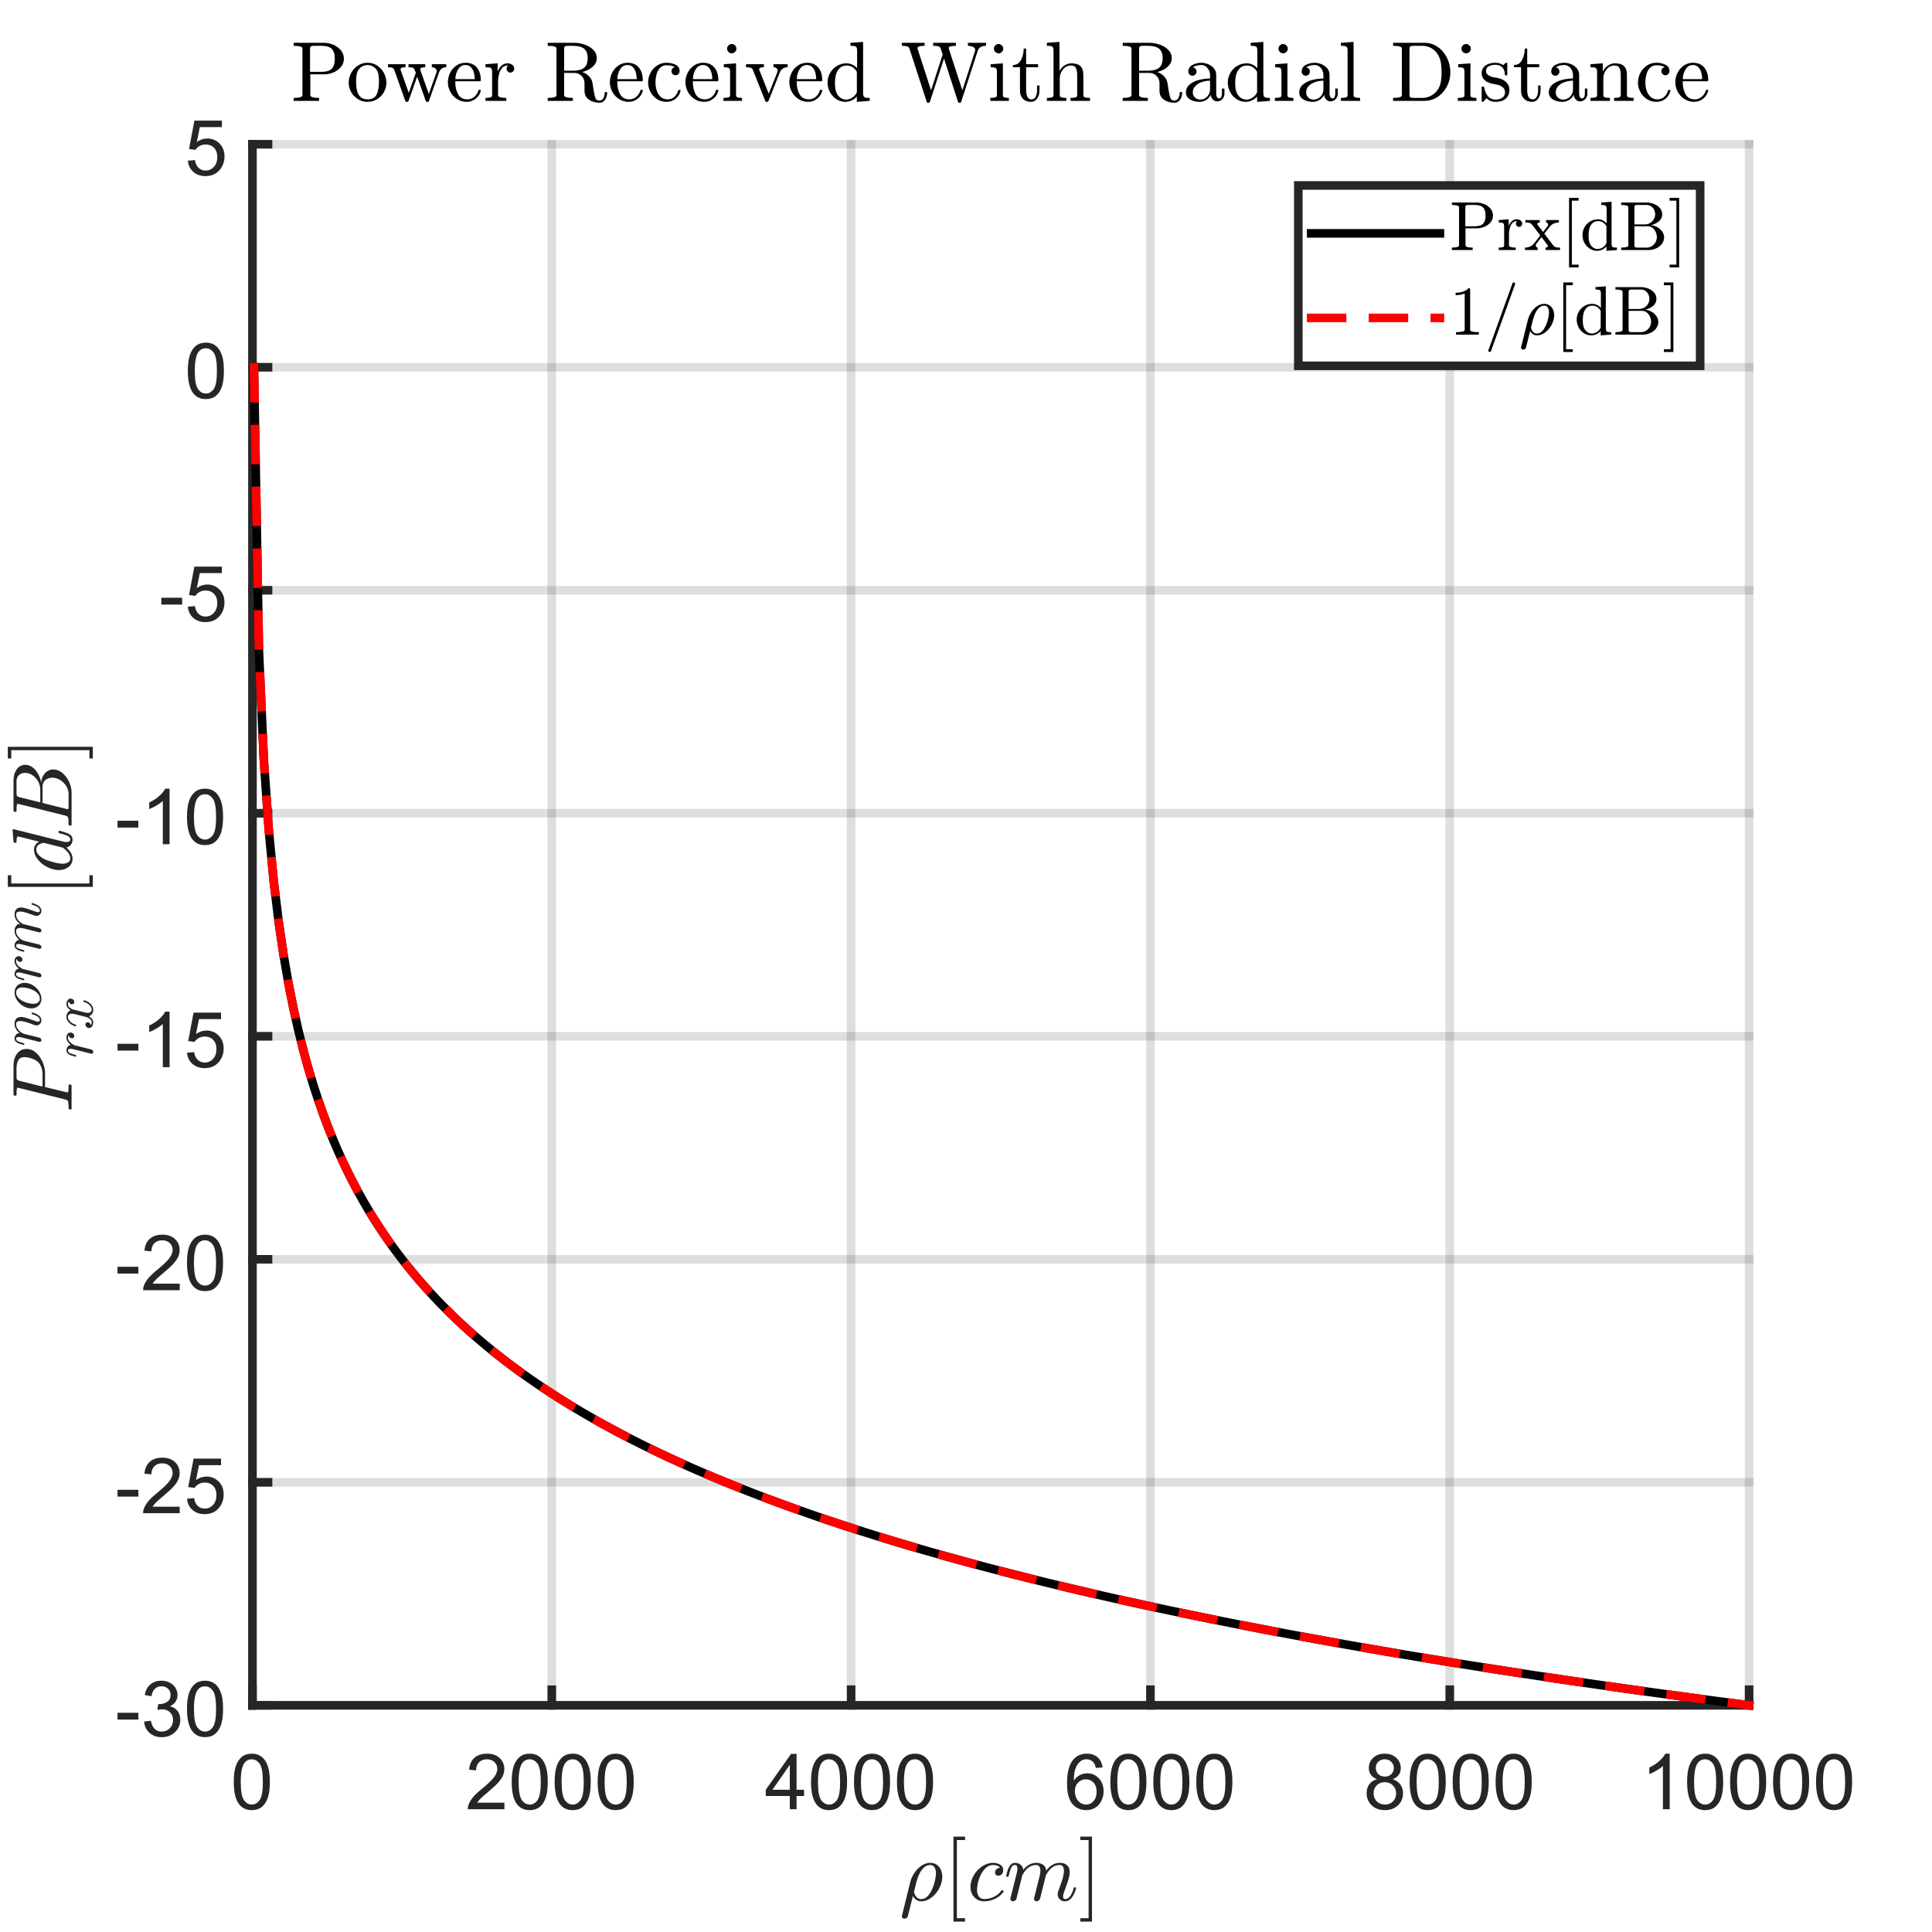 <?xml version="1.0"?>
<!DOCTYPE svg PUBLIC '-//W3C//DTD SVG 1.0//EN'
          'http://www.w3.org/TR/2001/REC-SVG-20010904/DTD/svg10.dtd'>
<svg xmlns:xlink="http://www.w3.org/1999/xlink" style="fill-opacity:1; color-rendering:auto; color-interpolation:auto; text-rendering:auto; stroke:black; stroke-linecap:square; stroke-miterlimit:10; shape-rendering:auto; stroke-opacity:1; fill:black; stroke-dasharray:none; font-weight:normal; stroke-width:1; font-family:'Dialog'; font-style:normal; stroke-linejoin:miter; font-size:12px; stroke-dashoffset:0; image-rendering:auto;" width="750" height="750" xmlns="http://www.w3.org/2000/svg"
><rect width="100%" height="100%" fill="#333333" stroke="none"/><!--Generated by the Batik Graphics2D SVG Generator--><defs id="genericDefs"
  /><g
  ><defs id="defs1"
    ><clipPath clipPathUnits="userSpaceOnUse" id="clipPath1"
      ><path d="M0 0 L750 0 L750 750 L0 750 L0 0 Z"
      /></clipPath
    ></defs
    ><g style="fill:white; stroke:white;"
    ><rect x="0" y="0" width="750" style="clip-path:url(#clipPath1); stroke:none;" height="750"
    /></g
    ><g style="fill:white; text-rendering:optimizeSpeed; color-rendering:optimizeSpeed; image-rendering:optimizeSpeed; shape-rendering:crispEdges; stroke:white; color-interpolation:sRGB;"
    ><rect x="0" width="750" height="750" y="0" style="stroke:none;"
      /><path style="stroke:none;" d="M98 662 L679 662 L679 56 L98 56 Z"
    /></g
    ><g style="stroke-linecap:butt; fill-opacity:0.149; fill:rgb(38,38,38); text-rendering:geometricPrecision; image-rendering:optimizeQuality; color-rendering:optimizeQuality; stroke-linejoin:round; stroke:rgb(38,38,38); color-interpolation:linearRGB; stroke-width:3.333; stroke-opacity:0.149;"
    ><line y2="56" style="fill:none;" x1="98" x2="98" y1="662"
      /><line y2="56" style="fill:none;" x1="214.2" x2="214.2" y1="662"
      /><line y2="56" style="fill:none;" x1="330.4" x2="330.4" y1="662"
      /><line y2="56" style="fill:none;" x1="446.6" x2="446.6" y1="662"
      /><line y2="56" style="fill:none;" x1="562.8" x2="562.8" y1="662"
      /><line y2="56" style="fill:none;" x1="679" x2="679" y1="662"
      /><line y2="662" style="fill:none;" x1="679" x2="98" y1="662"
      /><line y2="575.429" style="fill:none;" x1="679" x2="98" y1="575.429"
      /><line y2="488.857" style="fill:none;" x1="679" x2="98" y1="488.857"
      /><line y2="402.286" style="fill:none;" x1="679" x2="98" y1="402.286"
      /><line y2="315.714" style="fill:none;" x1="679" x2="98" y1="315.714"
      /><line y2="229.143" style="fill:none;" x1="679" x2="98" y1="229.143"
      /><line y2="142.571" style="fill:none;" x1="679" x2="98" y1="142.571"
      /><line y2="56" style="fill:none;" x1="679" x2="98" y1="56"
      /><line x1="98" x2="679" y1="662" style="stroke-linecap:square; fill-opacity:1; fill:none; stroke-opacity:1;" y2="662"
      /><line x1="98" x2="98" y1="662" style="stroke-linecap:square; fill-opacity:1; fill:none; stroke-opacity:1;" y2="655.95"
      /><line x1="214.2" x2="214.2" y1="662" style="stroke-linecap:square; fill-opacity:1; fill:none; stroke-opacity:1;" y2="655.95"
      /><line x1="330.4" x2="330.4" y1="662" style="stroke-linecap:square; fill-opacity:1; fill:none; stroke-opacity:1;" y2="655.95"
      /><line x1="446.6" x2="446.6" y1="662" style="stroke-linecap:square; fill-opacity:1; fill:none; stroke-opacity:1;" y2="655.95"
      /><line x1="562.8" x2="562.8" y1="662" style="stroke-linecap:square; fill-opacity:1; fill:none; stroke-opacity:1;" y2="655.95"
      /><line x1="679" x2="679" y1="662" style="stroke-linecap:square; fill-opacity:1; fill:none; stroke-opacity:1;" y2="655.95"
    /></g
    ><g transform="translate(98,671.333)" style="font-size:30px; fill:rgb(38,38,38); text-rendering:geometricPrecision; image-rendering:optimizeQuality; color-rendering:optimizeQuality; font-family:'SansSerif'; stroke:rgb(38,38,38); color-interpolation:linearRGB;"
    ><path style="stroke:none;" d="M-7.25 20.406 Q-7.25 16.594 -6.469 14.273 Q-5.688 11.953 -4.141 10.695 Q-2.594 9.438 -0.25 9.438 Q1.469 9.438 2.773 10.133 Q4.078 10.828 4.93 12.141 Q5.781 13.453 6.266 15.336 Q6.75 17.219 6.75 20.406 Q6.75 24.188 5.977 26.508 Q5.203 28.828 3.656 30.094 Q2.109 31.359 -0.25 31.359 Q-3.359 31.359 -5.125 29.141 Q-7.25 26.453 -7.25 20.406 ZM-4.547 20.406 Q-4.547 25.703 -3.305 27.453 Q-2.062 29.203 -0.25 29.203 Q1.562 29.203 2.805 27.445 Q4.047 25.688 4.047 20.406 Q4.047 15.109 2.805 13.367 Q1.562 11.625 -0.281 11.625 Q-2.094 11.625 -3.188 13.156 Q-4.547 15.125 -4.547 20.406 Z"
    /></g
    ><g transform="translate(214.2,671.333)" style="font-size:30px; fill:rgb(38,38,38); text-rendering:geometricPrecision; image-rendering:optimizeQuality; color-rendering:optimizeQuality; font-family:'SansSerif'; stroke:rgb(38,38,38); color-interpolation:linearRGB;"
    ><path style="stroke:none;" d="M-18.391 28.469 L-18.391 31 L-32.594 31 Q-32.625 30.047 -32.281 29.172 Q-31.734 27.719 -30.547 26.312 Q-29.359 24.906 -27.094 23.062 Q-23.594 20.188 -22.367 18.508 Q-21.141 16.828 -21.141 15.344 Q-21.141 13.766 -22.258 12.695 Q-23.375 11.625 -25.172 11.625 Q-27.078 11.625 -28.227 12.766 Q-29.375 13.906 -29.391 15.922 L-32.094 15.641 Q-31.812 12.609 -30 11.023 Q-28.188 9.438 -25.125 9.438 Q-22.031 9.438 -20.227 11.148 Q-18.422 12.859 -18.422 15.406 Q-18.422 16.688 -18.953 17.93 Q-19.484 19.172 -20.703 20.555 Q-21.922 21.938 -24.766 24.328 Q-27.141 26.328 -27.812 27.039 Q-28.484 27.75 -28.922 28.469 L-18.391 28.469 ZM-15.565 20.406 Q-15.565 16.594 -14.784 14.273 Q-14.003 11.953 -12.456 10.695 Q-10.909 9.438 -8.565 9.438 Q-6.847 9.438 -5.542 10.133 Q-4.237 10.828 -3.386 12.141 Q-2.534 13.453 -2.05 15.336 Q-1.565 17.219 -1.565 20.406 Q-1.565 24.188 -2.339 26.508 Q-3.112 28.828 -4.659 30.094 Q-6.206 31.359 -8.565 31.359 Q-11.675 31.359 -13.44 29.141 Q-15.565 26.453 -15.565 20.406 ZM-12.862 20.406 Q-12.862 25.703 -11.62 27.453 Q-10.378 29.203 -8.565 29.203 Q-6.753 29.203 -5.511 27.445 Q-4.269 25.688 -4.269 20.406 Q-4.269 15.109 -5.511 13.367 Q-6.753 11.625 -8.597 11.625 Q-10.409 11.625 -11.503 13.156 Q-12.862 15.125 -12.862 20.406 ZM1.119 20.406 Q1.119 16.594 1.9 14.273 Q2.682 11.953 4.229 10.695 Q5.775 9.438 8.119 9.438 Q9.838 9.438 11.143 10.133 Q12.447 10.828 13.299 12.141 Q14.15 13.453 14.635 15.336 Q15.119 17.219 15.119 20.406 Q15.119 24.188 14.346 26.508 Q13.572 28.828 12.025 30.094 Q10.479 31.359 8.119 31.359 Q5.01 31.359 3.244 29.141 Q1.119 26.453 1.119 20.406 ZM3.822 20.406 Q3.822 25.703 5.064 27.453 Q6.307 29.203 8.119 29.203 Q9.932 29.203 11.174 27.445 Q12.416 25.688 12.416 20.406 Q12.416 15.109 11.174 13.367 Q9.932 11.625 8.088 11.625 Q6.275 11.625 5.182 13.156 Q3.822 15.125 3.822 20.406 ZM17.804 20.406 Q17.804 16.594 18.585 14.273 Q19.366 11.953 20.913 10.695 Q22.46 9.438 24.804 9.438 Q26.523 9.438 27.827 10.133 Q29.132 10.828 29.983 12.141 Q30.835 13.453 31.319 15.336 Q31.804 17.219 31.804 20.406 Q31.804 24.188 31.03 26.508 Q30.257 28.828 28.71 30.094 Q27.163 31.359 24.804 31.359 Q21.694 31.359 19.929 29.141 Q17.804 26.453 17.804 20.406 ZM20.507 20.406 Q20.507 25.703 21.749 27.453 Q22.991 29.203 24.804 29.203 Q26.616 29.203 27.858 27.445 Q29.101 25.688 29.101 20.406 Q29.101 15.109 27.858 13.367 Q26.616 11.625 24.773 11.625 Q22.96 11.625 21.866 13.156 Q20.507 15.125 20.507 20.406 Z"
    /></g
    ><g transform="translate(330.4,671.333)" style="font-size:30px; fill:rgb(38,38,38); text-rendering:geometricPrecision; image-rendering:optimizeQuality; color-rendering:optimizeQuality; font-family:'SansSerif'; stroke:rgb(38,38,38); color-interpolation:linearRGB;"
    ><path style="stroke:none;" d="M-23.797 31 L-23.797 25.859 L-33.125 25.859 L-33.125 23.438 L-23.312 9.531 L-21.172 9.531 L-21.172 23.438 L-18.266 23.438 L-18.266 25.859 L-21.172 25.859 L-21.172 31 L-23.797 31 ZM-23.797 23.438 L-23.797 13.766 L-30.531 23.438 L-23.797 23.438 ZM-15.565 20.406 Q-15.565 16.594 -14.784 14.273 Q-14.003 11.953 -12.456 10.695 Q-10.909 9.438 -8.565 9.438 Q-6.847 9.438 -5.542 10.133 Q-4.237 10.828 -3.386 12.141 Q-2.534 13.453 -2.05 15.336 Q-1.565 17.219 -1.565 20.406 Q-1.565 24.188 -2.339 26.508 Q-3.112 28.828 -4.659 30.094 Q-6.206 31.359 -8.565 31.359 Q-11.675 31.359 -13.44 29.141 Q-15.565 26.453 -15.565 20.406 ZM-12.862 20.406 Q-12.862 25.703 -11.62 27.453 Q-10.378 29.203 -8.565 29.203 Q-6.753 29.203 -5.511 27.445 Q-4.269 25.688 -4.269 20.406 Q-4.269 15.109 -5.511 13.367 Q-6.753 11.625 -8.597 11.625 Q-10.409 11.625 -11.503 13.156 Q-12.862 15.125 -12.862 20.406 ZM1.119 20.406 Q1.119 16.594 1.9 14.273 Q2.682 11.953 4.229 10.695 Q5.775 9.438 8.119 9.438 Q9.838 9.438 11.143 10.133 Q12.447 10.828 13.299 12.141 Q14.15 13.453 14.635 15.336 Q15.119 17.219 15.119 20.406 Q15.119 24.188 14.346 26.508 Q13.572 28.828 12.025 30.094 Q10.479 31.359 8.119 31.359 Q5.01 31.359 3.244 29.141 Q1.119 26.453 1.119 20.406 ZM3.822 20.406 Q3.822 25.703 5.064 27.453 Q6.307 29.203 8.119 29.203 Q9.932 29.203 11.174 27.445 Q12.416 25.688 12.416 20.406 Q12.416 15.109 11.174 13.367 Q9.932 11.625 8.088 11.625 Q6.275 11.625 5.182 13.156 Q3.822 15.125 3.822 20.406 ZM17.804 20.406 Q17.804 16.594 18.585 14.273 Q19.366 11.953 20.913 10.695 Q22.46 9.438 24.804 9.438 Q26.523 9.438 27.827 10.133 Q29.132 10.828 29.983 12.141 Q30.835 13.453 31.319 15.336 Q31.804 17.219 31.804 20.406 Q31.804 24.188 31.03 26.508 Q30.257 28.828 28.71 30.094 Q27.163 31.359 24.804 31.359 Q21.694 31.359 19.929 29.141 Q17.804 26.453 17.804 20.406 ZM20.507 20.406 Q20.507 25.703 21.749 27.453 Q22.991 29.203 24.804 29.203 Q26.616 29.203 27.858 27.445 Q29.101 25.688 29.101 20.406 Q29.101 15.109 27.858 13.367 Q26.616 11.625 24.773 11.625 Q22.96 11.625 21.866 13.156 Q20.507 15.125 20.507 20.406 Z"
    /></g
    ><g transform="translate(446.6,671.333)" style="font-size:30px; fill:rgb(38,38,38); text-rendering:geometricPrecision; image-rendering:optimizeQuality; color-rendering:optimizeQuality; font-family:'SansSerif'; stroke:rgb(38,38,38); color-interpolation:linearRGB;"
    ><path style="stroke:none;" d="M-18.578 14.781 L-21.188 14.984 Q-21.547 13.438 -22.188 12.734 Q-23.266 11.609 -24.828 11.609 Q-26.094 11.609 -27.047 12.312 Q-28.281 13.219 -29 14.961 Q-29.719 16.703 -29.75 19.922 Q-28.797 18.469 -27.422 17.766 Q-26.047 17.062 -24.531 17.062 Q-21.891 17.062 -20.039 19.008 Q-18.188 20.953 -18.188 24.031 Q-18.188 26.047 -19.062 27.781 Q-19.938 29.516 -21.461 30.438 Q-22.984 31.359 -24.922 31.359 Q-28.219 31.359 -30.297 28.938 Q-32.375 26.516 -32.375 20.953 Q-32.375 14.719 -30.078 11.891 Q-28.062 9.438 -24.672 9.438 Q-22.125 9.438 -20.508 10.859 Q-18.891 12.281 -18.578 14.781 ZM-29.344 24.047 Q-29.344 25.406 -28.766 26.648 Q-28.188 27.891 -27.148 28.547 Q-26.109 29.203 -24.953 29.203 Q-23.297 29.203 -22.094 27.852 Q-20.891 26.5 -20.891 24.188 Q-20.891 21.969 -22.078 20.68 Q-23.266 19.391 -25.062 19.391 Q-26.844 19.391 -28.094 20.68 Q-29.344 21.969 -29.344 24.047 ZM-15.565 20.406 Q-15.565 16.594 -14.784 14.273 Q-14.003 11.953 -12.456 10.695 Q-10.909 9.438 -8.565 9.438 Q-6.847 9.438 -5.542 10.133 Q-4.237 10.828 -3.386 12.141 Q-2.534 13.453 -2.05 15.336 Q-1.565 17.219 -1.565 20.406 Q-1.565 24.188 -2.339 26.508 Q-3.112 28.828 -4.659 30.094 Q-6.206 31.359 -8.565 31.359 Q-11.675 31.359 -13.44 29.141 Q-15.565 26.453 -15.565 20.406 ZM-12.862 20.406 Q-12.862 25.703 -11.62 27.453 Q-10.378 29.203 -8.565 29.203 Q-6.753 29.203 -5.511 27.445 Q-4.269 25.688 -4.269 20.406 Q-4.269 15.109 -5.511 13.367 Q-6.753 11.625 -8.597 11.625 Q-10.409 11.625 -11.503 13.156 Q-12.862 15.125 -12.862 20.406 ZM1.119 20.406 Q1.119 16.594 1.9 14.273 Q2.682 11.953 4.229 10.695 Q5.775 9.438 8.119 9.438 Q9.838 9.438 11.143 10.133 Q12.447 10.828 13.299 12.141 Q14.15 13.453 14.635 15.336 Q15.119 17.219 15.119 20.406 Q15.119 24.188 14.346 26.508 Q13.572 28.828 12.025 30.094 Q10.479 31.359 8.119 31.359 Q5.01 31.359 3.244 29.141 Q1.119 26.453 1.119 20.406 ZM3.822 20.406 Q3.822 25.703 5.064 27.453 Q6.307 29.203 8.119 29.203 Q9.932 29.203 11.174 27.445 Q12.416 25.688 12.416 20.406 Q12.416 15.109 11.174 13.367 Q9.932 11.625 8.088 11.625 Q6.275 11.625 5.182 13.156 Q3.822 15.125 3.822 20.406 ZM17.804 20.406 Q17.804 16.594 18.585 14.273 Q19.366 11.953 20.913 10.695 Q22.46 9.438 24.804 9.438 Q26.523 9.438 27.827 10.133 Q29.132 10.828 29.983 12.141 Q30.835 13.453 31.319 15.336 Q31.804 17.219 31.804 20.406 Q31.804 24.188 31.03 26.508 Q30.257 28.828 28.71 30.094 Q27.163 31.359 24.804 31.359 Q21.694 31.359 19.929 29.141 Q17.804 26.453 17.804 20.406 ZM20.507 20.406 Q20.507 25.703 21.749 27.453 Q22.991 29.203 24.804 29.203 Q26.616 29.203 27.858 27.445 Q29.101 25.688 29.101 20.406 Q29.101 15.109 27.858 13.367 Q26.616 11.625 24.773 11.625 Q22.96 11.625 21.866 13.156 Q20.507 15.125 20.507 20.406 Z"
    /></g
    ><g transform="translate(562.8,671.333)" style="font-size:30px; fill:rgb(38,38,38); text-rendering:geometricPrecision; image-rendering:optimizeQuality; color-rendering:optimizeQuality; font-family:'SansSerif'; stroke:rgb(38,38,38); color-interpolation:linearRGB;"
    ><path style="stroke:none;" d="M-28.203 19.359 Q-29.844 18.75 -30.633 17.641 Q-31.422 16.531 -31.422 14.969 Q-31.422 12.625 -29.734 11.031 Q-28.047 9.438 -25.25 9.438 Q-22.438 9.438 -20.727 11.07 Q-19.016 12.703 -19.016 15.047 Q-19.016 16.547 -19.797 17.648 Q-20.578 18.75 -22.172 19.359 Q-20.203 20 -19.172 21.438 Q-18.141 22.875 -18.141 24.859 Q-18.141 27.609 -20.086 29.484 Q-22.031 31.359 -25.203 31.359 Q-28.391 31.359 -30.336 29.477 Q-32.281 27.594 -32.281 24.781 Q-32.281 22.688 -31.219 21.273 Q-30.156 19.859 -28.203 19.359 ZM-28.719 14.891 Q-28.719 16.406 -27.742 17.375 Q-26.766 18.344 -25.188 18.344 Q-23.672 18.344 -22.695 17.383 Q-21.719 16.422 -21.719 15.031 Q-21.719 13.578 -22.727 12.594 Q-23.734 11.609 -25.219 11.609 Q-26.734 11.609 -27.727 12.57 Q-28.719 13.531 -28.719 14.891 ZM-29.578 24.797 Q-29.578 25.938 -29.039 26.992 Q-28.5 28.047 -27.445 28.625 Q-26.391 29.203 -25.172 29.203 Q-23.297 29.203 -22.062 27.984 Q-20.828 26.766 -20.828 24.891 Q-20.828 22.984 -22.094 21.742 Q-23.359 20.5 -25.266 20.5 Q-27.125 20.5 -28.352 21.727 Q-29.578 22.953 -29.578 24.797 ZM-15.565 20.406 Q-15.565 16.594 -14.784 14.273 Q-14.003 11.953 -12.456 10.695 Q-10.909 9.438 -8.565 9.438 Q-6.847 9.438 -5.542 10.133 Q-4.237 10.828 -3.386 12.141 Q-2.534 13.453 -2.05 15.336 Q-1.565 17.219 -1.565 20.406 Q-1.565 24.188 -2.339 26.508 Q-3.112 28.828 -4.659 30.094 Q-6.206 31.359 -8.565 31.359 Q-11.675 31.359 -13.44 29.141 Q-15.565 26.453 -15.565 20.406 ZM-12.862 20.406 Q-12.862 25.703 -11.62 27.453 Q-10.378 29.203 -8.565 29.203 Q-6.753 29.203 -5.511 27.445 Q-4.269 25.688 -4.269 20.406 Q-4.269 15.109 -5.511 13.367 Q-6.753 11.625 -8.597 11.625 Q-10.409 11.625 -11.503 13.156 Q-12.862 15.125 -12.862 20.406 ZM1.119 20.406 Q1.119 16.594 1.9 14.273 Q2.682 11.953 4.229 10.695 Q5.775 9.438 8.119 9.438 Q9.838 9.438 11.143 10.133 Q12.447 10.828 13.299 12.141 Q14.15 13.453 14.635 15.336 Q15.119 17.219 15.119 20.406 Q15.119 24.188 14.346 26.508 Q13.572 28.828 12.025 30.094 Q10.479 31.359 8.119 31.359 Q5.01 31.359 3.244 29.141 Q1.119 26.453 1.119 20.406 ZM3.822 20.406 Q3.822 25.703 5.064 27.453 Q6.307 29.203 8.119 29.203 Q9.932 29.203 11.174 27.445 Q12.416 25.688 12.416 20.406 Q12.416 15.109 11.174 13.367 Q9.932 11.625 8.088 11.625 Q6.275 11.625 5.182 13.156 Q3.822 15.125 3.822 20.406 ZM17.804 20.406 Q17.804 16.594 18.585 14.273 Q19.366 11.953 20.913 10.695 Q22.46 9.438 24.804 9.438 Q26.523 9.438 27.827 10.133 Q29.132 10.828 29.983 12.141 Q30.835 13.453 31.319 15.336 Q31.804 17.219 31.804 20.406 Q31.804 24.188 31.03 26.508 Q30.257 28.828 28.71 30.094 Q27.163 31.359 24.804 31.359 Q21.694 31.359 19.929 29.141 Q17.804 26.453 17.804 20.406 ZM20.507 20.406 Q20.507 25.703 21.749 27.453 Q22.991 29.203 24.804 29.203 Q26.616 29.203 27.858 27.445 Q29.101 25.688 29.101 20.406 Q29.101 15.109 27.858 13.367 Q26.616 11.625 24.773 11.625 Q22.96 11.625 21.866 13.156 Q20.507 15.125 20.507 20.406 Z"
    /></g
    ><g transform="translate(679,671.333)" style="font-size:30px; fill:rgb(38,38,38); text-rendering:geometricPrecision; image-rendering:optimizeQuality; color-rendering:optimizeQuality; font-family:'SansSerif'; stroke:rgb(38,38,38); color-interpolation:linearRGB;"
    ><path style="stroke:none;" d="M-30.828 31 L-33.453 31 L-33.453 14.203 Q-34.406 15.109 -35.953 16.016 Q-37.5 16.922 -38.734 17.375 L-38.734 14.828 Q-36.516 13.781 -34.859 12.305 Q-33.203 10.828 -32.516 9.438 L-30.828 9.438 L-30.828 31 ZM-24.065 20.406 Q-24.065 16.594 -23.284 14.273 Q-22.503 11.953 -20.956 10.695 Q-19.409 9.438 -17.065 9.438 Q-15.347 9.438 -14.042 10.133 Q-12.737 10.828 -11.886 12.141 Q-11.034 13.453 -10.55 15.336 Q-10.065 17.219 -10.065 20.406 Q-10.065 24.188 -10.839 26.508 Q-11.612 28.828 -13.159 30.094 Q-14.706 31.359 -17.065 31.359 Q-20.175 31.359 -21.94 29.141 Q-24.065 26.453 -24.065 20.406 ZM-21.362 20.406 Q-21.362 25.703 -20.12 27.453 Q-18.878 29.203 -17.065 29.203 Q-15.253 29.203 -14.011 27.445 Q-12.769 25.688 -12.769 20.406 Q-12.769 15.109 -14.011 13.367 Q-15.253 11.625 -17.097 11.625 Q-18.909 11.625 -20.003 13.156 Q-21.362 15.125 -21.362 20.406 ZM-7.381 20.406 Q-7.381 16.594 -6.6 14.273 Q-5.818 11.953 -4.271 10.695 Q-2.725 9.438 -0.381 9.438 Q1.338 9.438 2.643 10.133 Q3.947 10.828 4.799 12.141 Q5.65 13.453 6.135 15.336 Q6.619 17.219 6.619 20.406 Q6.619 24.188 5.846 26.508 Q5.072 28.828 3.525 30.094 Q1.978 31.359 -0.381 31.359 Q-3.49 31.359 -5.256 29.141 Q-7.381 26.453 -7.381 20.406 ZM-4.678 20.406 Q-4.678 25.703 -3.436 27.453 Q-2.193 29.203 -0.381 29.203 Q1.432 29.203 2.674 27.445 Q3.916 25.688 3.916 20.406 Q3.916 15.109 2.674 13.367 Q1.432 11.625 -0.412 11.625 Q-2.225 11.625 -3.318 13.156 Q-4.678 15.125 -4.678 20.406 ZM9.304 20.406 Q9.304 16.594 10.085 14.273 Q10.866 11.953 12.413 10.695 Q13.96 9.438 16.304 9.438 Q18.023 9.438 19.327 10.133 Q20.632 10.828 21.483 12.141 Q22.335 13.453 22.819 15.336 Q23.304 17.219 23.304 20.406 Q23.304 24.188 22.53 26.508 Q21.757 28.828 20.21 30.094 Q18.663 31.359 16.304 31.359 Q13.194 31.359 11.429 29.141 Q9.304 26.453 9.304 20.406 ZM12.007 20.406 Q12.007 25.703 13.249 27.453 Q14.491 29.203 16.304 29.203 Q18.116 29.203 19.358 27.445 Q20.601 25.688 20.601 20.406 Q20.601 15.109 19.358 13.367 Q18.116 11.625 16.273 11.625 Q14.46 11.625 13.366 13.156 Q12.007 15.125 12.007 20.406 ZM25.988 20.406 Q25.988 16.594 26.77 14.273 Q27.551 11.953 29.098 10.695 Q30.645 9.438 32.988 9.438 Q34.707 9.438 36.012 10.133 Q37.316 10.828 38.168 12.141 Q39.02 13.453 39.504 15.336 Q39.988 17.219 39.988 20.406 Q39.988 24.188 39.215 26.508 Q38.441 28.828 36.895 30.094 Q35.348 31.359 32.988 31.359 Q29.879 31.359 28.113 29.141 Q25.988 26.453 25.988 20.406 ZM28.691 20.406 Q28.691 25.703 29.934 27.453 Q31.176 29.203 32.988 29.203 Q34.801 29.203 36.043 27.445 Q37.285 25.688 37.285 20.406 Q37.285 15.109 36.043 13.367 Q34.801 11.625 32.957 11.625 Q31.145 11.625 30.051 13.156 Q28.691 15.125 28.691 20.406 Z"
    /></g
    ><g transform="translate(388.5,710)" style="font-size:33px; fill:rgb(38,38,38); text-rendering:geometricPrecision; image-rendering:optimizeQuality; color-rendering:optimizeQuality; font-family:'mwb_cmmi10'; stroke:rgb(38,38,38); color-interpolation:linearRGB;"
    ><path style="stroke:none;" d="M-38.403 33.923 Q-38.403 33.736 -38.372 33.673 L-35.106 20.485 Q-34.638 18.72 -33.497 17.017 Q-32.356 15.314 -30.747 14.228 Q-29.138 13.142 -27.356 13.142 Q-25.919 13.142 -24.849 13.892 Q-23.778 14.642 -23.239 15.853 Q-22.7 17.064 -22.7 18.517 Q-22.7 20.11 -23.349 21.821 Q-23.997 23.532 -25.153 24.946 Q-26.309 26.36 -27.809 27.228 Q-29.309 28.095 -30.95 28.095 Q-31.919 28.095 -32.77 27.517 Q-33.622 26.939 -34.106 26.017 L-36.059 33.798 Q-36.153 34.267 -36.536 34.556 Q-36.919 34.845 -37.403 34.845 Q-37.809 34.845 -38.106 34.595 Q-38.403 34.345 -38.403 33.923 ZM-30.888 27.22 Q-29.122 27.22 -27.825 25.423 Q-26.528 23.626 -25.849 21.204 Q-25.169 18.782 -25.169 17.095 Q-25.169 15.845 -25.716 14.915 Q-26.263 13.986 -27.419 13.986 Q-28.856 13.986 -29.95 15.079 Q-31.044 16.173 -31.7 17.634 Q-32.356 19.095 -32.778 20.689 L-33.684 24.392 Q-33.481 25.579 -32.747 26.4 Q-32.013 27.22 -30.888 27.22 Z"
      /><path style="stroke:none;" d="M-18.357 35.97 L-18.357 2.97 L-13.857 2.97 L-13.857 4.298 L-17.045 4.298 L-17.045 34.642 L-13.857 34.642 L-13.857 35.97 L-18.357 35.97 Z"
      /><path style="stroke:none;" d="M-9.222 23.782 Q-9.222 25.22 -8.495 26.22 Q-7.769 27.22 -6.394 27.22 Q-4.425 27.22 -2.612 26.321 Q-0.8 25.423 0.341 23.814 Q0.434 23.72 0.606 23.72 Q0.762 23.72 0.934 23.907 Q1.106 24.095 1.106 24.251 Q1.106 24.392 1.028 24.454 Q-0.175 26.142 -2.222 27.118 Q-4.269 28.095 -6.456 28.095 Q-8.034 28.095 -9.245 27.345 Q-10.456 26.595 -11.113 25.337 Q-11.769 24.079 -11.769 22.501 Q-11.769 20.282 -10.534 18.087 Q-9.3 15.892 -7.237 14.517 Q-5.175 13.142 -2.894 13.142 Q-1.409 13.142 -0.23 13.853 Q0.95 14.564 0.95 15.97 Q0.95 16.876 0.426 17.509 Q-0.097 18.142 -0.972 18.142 Q-1.519 18.142 -1.878 17.814 Q-2.237 17.485 -2.237 16.954 Q-2.237 16.189 -1.675 15.634 Q-1.113 15.079 -0.347 15.079 L-0.284 15.079 Q-0.675 14.517 -1.409 14.251 Q-2.144 13.986 -2.925 13.986 Q-4.862 13.986 -6.316 15.642 Q-7.769 17.298 -8.495 19.595 Q-9.222 21.892 -9.222 23.782 Z"
      /><path style="stroke:none;" d="M3.731 27.157 Q3.731 26.97 3.762 26.86 L6.231 17.017 Q6.465 16.095 6.465 15.407 Q6.465 13.986 5.497 13.986 Q4.465 13.986 3.965 15.22 Q3.465 16.454 3.012 18.345 Q3.012 18.439 2.911 18.493 Q2.809 18.548 2.731 18.548 L2.34 18.548 Q2.231 18.548 2.153 18.431 Q2.075 18.314 2.075 18.22 Q2.418 16.782 2.754 15.782 Q3.09 14.782 3.786 13.962 Q4.481 13.142 5.528 13.142 Q6.778 13.142 7.731 13.923 Q8.684 14.704 8.684 15.907 Q9.653 14.626 10.981 13.884 Q12.309 13.142 13.778 13.142 Q15.34 13.142 16.481 13.939 Q17.622 14.736 17.622 16.204 Q18.637 14.767 19.997 13.954 Q21.356 13.142 22.965 13.142 Q24.684 13.142 25.723 14.064 Q26.762 14.986 26.762 16.704 Q26.762 18.048 26.153 19.97 Q25.543 21.892 24.653 24.251 Q24.184 25.392 24.184 26.235 Q24.184 27.22 24.95 27.22 Q26.247 27.22 27.098 25.837 Q27.95 24.454 28.309 22.876 Q28.403 22.673 28.575 22.673 L28.965 22.673 Q29.09 22.673 29.176 22.767 Q29.262 22.86 29.262 22.97 Q29.262 23.001 29.231 23.064 Q28.793 24.939 27.668 26.517 Q26.543 28.095 24.872 28.095 Q23.715 28.095 22.895 27.298 Q22.075 26.501 22.075 25.345 Q22.075 24.767 22.34 24.064 Q23.278 21.579 23.895 19.634 Q24.512 17.689 24.512 16.204 Q24.512 15.282 24.145 14.634 Q23.778 13.986 22.903 13.986 Q21.106 13.986 19.786 15.095 Q18.465 16.204 17.497 18.017 Q17.434 18.345 17.387 18.517 L15.262 27.001 Q15.153 27.439 14.762 27.767 Q14.371 28.095 13.887 28.095 Q13.496 28.095 13.2 27.837 Q12.903 27.579 12.903 27.157 Q12.903 26.97 12.934 26.86 L15.043 18.454 Q15.387 17.095 15.387 16.204 Q15.387 15.282 15.004 14.634 Q14.621 13.986 13.715 13.986 Q12.512 13.986 11.496 14.517 Q10.481 15.048 9.723 15.931 Q8.965 16.814 8.34 18.017 L6.106 27.001 Q5.981 27.439 5.59 27.767 Q5.2 28.095 4.715 28.095 Q4.309 28.095 4.02 27.837 Q3.731 27.579 3.731 27.157 Z"
      /><path style="stroke:none;" d="M30.877 35.97 L30.877 34.642 L34.096 34.642 L34.096 4.298 L30.877 4.298 L30.877 2.97 L35.408 2.97 L35.408 35.97 L30.877 35.97 Z"
    /></g
    ><g style="fill:rgb(38,38,38); text-rendering:geometricPrecision; image-rendering:optimizeQuality; color-rendering:optimizeQuality; stroke-linejoin:round; stroke:rgb(38,38,38); color-interpolation:linearRGB; stroke-width:3.333;"
    ><line y2="56" style="fill:none;" x1="98" x2="98" y1="662"
      /><line y2="662" style="fill:none;" x1="98" x2="104.05" y1="662"
      /><line y2="575.429" style="fill:none;" x1="98" x2="104.05" y1="575.429"
      /><line y2="488.857" style="fill:none;" x1="98" x2="104.05" y1="488.857"
      /><line y2="402.286" style="fill:none;" x1="98" x2="104.05" y1="402.286"
      /><line y2="315.714" style="fill:none;" x1="98" x2="104.05" y1="315.714"
      /><line y2="229.143" style="fill:none;" x1="98" x2="104.05" y1="229.143"
      /><line y2="142.571" style="fill:none;" x1="98" x2="104.05" y1="142.571"
      /><line y2="56" style="fill:none;" x1="98" x2="104.05" y1="56"
    /></g
    ><g transform="translate(88.667,662)" style="font-size:30px; fill:rgb(38,38,38); text-rendering:geometricPrecision; image-rendering:optimizeQuality; color-rendering:optimizeQuality; font-family:'SansSerif'; stroke:rgb(38,38,38); color-interpolation:linearRGB;"
    ><path style="stroke:none;" d="M-43.047 5.547 L-43.047 2.906 L-34.953 2.906 L-34.953 5.547 L-43.047 5.547 ZM-32.744 6.328 L-30.119 5.984 Q-29.666 8.219 -28.572 9.211 Q-27.479 10.203 -25.916 10.203 Q-24.041 10.203 -22.76 8.914 Q-21.479 7.625 -21.479 5.719 Q-21.479 3.906 -22.666 2.727 Q-23.854 1.547 -25.682 1.547 Q-26.432 1.547 -27.557 1.828 L-27.26 -0.484 Q-26.994 -0.453 -26.838 -0.453 Q-25.15 -0.453 -23.799 -1.328 Q-22.447 -2.203 -22.447 -4.047 Q-22.447 -5.484 -23.432 -6.438 Q-24.416 -7.391 -25.963 -7.391 Q-27.51 -7.391 -28.533 -6.43 Q-29.557 -5.469 -29.854 -3.531 L-32.478 -4 Q-32.01 -6.641 -30.291 -8.102 Q-28.572 -9.562 -26.025 -9.562 Q-24.275 -9.562 -22.791 -8.805 Q-21.307 -8.047 -20.525 -6.75 Q-19.744 -5.453 -19.744 -3.984 Q-19.744 -2.594 -20.486 -1.453 Q-21.229 -0.312 -22.697 0.375 Q-20.791 0.812 -19.736 2.195 Q-18.682 3.578 -18.682 5.656 Q-18.682 8.469 -20.736 10.422 Q-22.791 12.375 -25.916 12.375 Q-28.744 12.375 -30.611 10.695 Q-32.478 9.016 -32.744 6.328 ZM-16.075 1.406 Q-16.075 -2.406 -15.294 -4.727 Q-14.513 -7.047 -12.966 -8.305 Q-11.419 -9.562 -9.075 -9.562 Q-7.356 -9.562 -6.052 -8.867 Q-4.747 -8.172 -3.896 -6.859 Q-3.044 -5.547 -2.56 -3.664 Q-2.075 -1.781 -2.075 1.406 Q-2.075 5.188 -2.849 7.508 Q-3.622 9.828 -5.169 11.094 Q-6.716 12.359 -9.075 12.359 Q-12.185 12.359 -13.95 10.141 Q-16.075 7.453 -16.075 1.406 ZM-13.372 1.406 Q-13.372 6.703 -12.13 8.453 Q-10.888 10.203 -9.075 10.203 Q-7.263 10.203 -6.021 8.445 Q-4.778 6.688 -4.778 1.406 Q-4.778 -3.891 -6.021 -5.633 Q-7.263 -7.375 -9.106 -7.375 Q-10.919 -7.375 -12.013 -5.844 Q-13.372 -3.875 -13.372 1.406 Z"
    /></g
    ><g transform="translate(88.667,575.429)" style="font-size:30px; fill:rgb(38,38,38); text-rendering:geometricPrecision; image-rendering:optimizeQuality; color-rendering:optimizeQuality; font-family:'SansSerif'; stroke:rgb(38,38,38); color-interpolation:linearRGB;"
    ><path style="stroke:none;" d="M-43.047 5.547 L-43.047 2.906 L-34.953 2.906 L-34.953 5.547 L-43.047 5.547 ZM-18.9 9.469 L-18.9 12 L-33.103 12 Q-33.135 11.047 -32.791 10.172 Q-32.244 8.719 -31.057 7.312 Q-29.869 5.906 -27.604 4.062 Q-24.104 1.188 -22.877 -0.492 Q-21.65 -2.172 -21.65 -3.656 Q-21.65 -5.234 -22.768 -6.305 Q-23.885 -7.375 -25.682 -7.375 Q-27.588 -7.375 -28.736 -6.234 Q-29.885 -5.094 -29.9 -3.078 L-32.603 -3.359 Q-32.322 -6.391 -30.51 -7.977 Q-28.697 -9.562 -25.635 -9.562 Q-22.541 -9.562 -20.736 -7.852 Q-18.932 -6.141 -18.932 -3.594 Q-18.932 -2.312 -19.463 -1.07 Q-19.994 0.172 -21.213 1.555 Q-22.432 2.938 -25.275 5.328 Q-27.65 7.328 -28.322 8.039 Q-28.994 8.75 -29.432 9.469 L-18.9 9.469 ZM-16.075 6.375 L-13.31 6.141 Q-12.997 8.156 -11.88 9.18 Q-10.763 10.203 -9.185 10.203 Q-7.278 10.203 -5.958 8.766 Q-4.638 7.328 -4.638 4.953 Q-4.638 2.703 -5.903 1.398 Q-7.169 0.094 -9.231 0.094 Q-10.497 0.094 -11.521 0.672 Q-12.544 1.25 -13.138 2.172 L-15.606 1.844 L-13.528 -9.188 L-2.856 -9.188 L-2.856 -6.656 L-11.419 -6.656 L-12.575 -0.891 Q-10.638 -2.234 -8.528 -2.234 Q-5.716 -2.234 -3.778 -0.289 Q-1.841 1.656 -1.841 4.719 Q-1.841 7.641 -3.544 9.766 Q-5.606 12.359 -9.185 12.359 Q-12.106 12.359 -13.958 10.719 Q-15.81 9.078 -16.075 6.375 Z"
    /></g
    ><g transform="translate(88.667,488.857)" style="font-size:30px; fill:rgb(38,38,38); text-rendering:geometricPrecision; image-rendering:optimizeQuality; color-rendering:optimizeQuality; font-family:'SansSerif'; stroke:rgb(38,38,38); color-interpolation:linearRGB;"
    ><path style="stroke:none;" d="M-43.047 5.547 L-43.047 2.906 L-34.953 2.906 L-34.953 5.547 L-43.047 5.547 ZM-18.9 9.469 L-18.9 12 L-33.103 12 Q-33.135 11.047 -32.791 10.172 Q-32.244 8.719 -31.057 7.312 Q-29.869 5.906 -27.604 4.062 Q-24.104 1.188 -22.877 -0.492 Q-21.65 -2.172 -21.65 -3.656 Q-21.65 -5.234 -22.768 -6.305 Q-23.885 -7.375 -25.682 -7.375 Q-27.588 -7.375 -28.736 -6.234 Q-29.885 -5.094 -29.9 -3.078 L-32.603 -3.359 Q-32.322 -6.391 -30.51 -7.977 Q-28.697 -9.562 -25.635 -9.562 Q-22.541 -9.562 -20.736 -7.852 Q-18.932 -6.141 -18.932 -3.594 Q-18.932 -2.312 -19.463 -1.07 Q-19.994 0.172 -21.213 1.555 Q-22.432 2.938 -25.275 5.328 Q-27.65 7.328 -28.322 8.039 Q-28.994 8.75 -29.432 9.469 L-18.9 9.469 ZM-16.075 1.406 Q-16.075 -2.406 -15.294 -4.727 Q-14.513 -7.047 -12.966 -8.305 Q-11.419 -9.562 -9.075 -9.562 Q-7.356 -9.562 -6.052 -8.867 Q-4.747 -8.172 -3.896 -6.859 Q-3.044 -5.547 -2.56 -3.664 Q-2.075 -1.781 -2.075 1.406 Q-2.075 5.188 -2.849 7.508 Q-3.622 9.828 -5.169 11.094 Q-6.716 12.359 -9.075 12.359 Q-12.185 12.359 -13.95 10.141 Q-16.075 7.453 -16.075 1.406 ZM-13.372 1.406 Q-13.372 6.703 -12.13 8.453 Q-10.888 10.203 -9.075 10.203 Q-7.263 10.203 -6.021 8.445 Q-4.778 6.688 -4.778 1.406 Q-4.778 -3.891 -6.021 -5.633 Q-7.263 -7.375 -9.106 -7.375 Q-10.919 -7.375 -12.013 -5.844 Q-13.372 -3.875 -13.372 1.406 Z"
    /></g
    ><g transform="translate(88.667,402.286)" style="font-size:30px; fill:rgb(38,38,38); text-rendering:geometricPrecision; image-rendering:optimizeQuality; color-rendering:optimizeQuality; font-family:'SansSerif'; stroke:rgb(38,38,38); color-interpolation:linearRGB;"
    ><path style="stroke:none;" d="M-43.047 5.547 L-43.047 2.906 L-34.953 2.906 L-34.953 5.547 L-43.047 5.547 ZM-22.838 12 L-25.463 12 L-25.463 -4.797 Q-26.416 -3.891 -27.963 -2.984 Q-29.51 -2.078 -30.744 -1.625 L-30.744 -4.172 Q-28.525 -5.219 -26.869 -6.695 Q-25.213 -8.172 -24.525 -9.562 L-22.838 -9.562 L-22.838 12 ZM-16.075 6.375 L-13.31 6.141 Q-12.997 8.156 -11.88 9.18 Q-10.763 10.203 -9.185 10.203 Q-7.278 10.203 -5.958 8.766 Q-4.638 7.328 -4.638 4.953 Q-4.638 2.703 -5.903 1.398 Q-7.169 0.094 -9.231 0.094 Q-10.497 0.094 -11.521 0.672 Q-12.544 1.25 -13.138 2.172 L-15.606 1.844 L-13.528 -9.188 L-2.856 -9.188 L-2.856 -6.656 L-11.419 -6.656 L-12.575 -0.891 Q-10.638 -2.234 -8.528 -2.234 Q-5.716 -2.234 -3.778 -0.289 Q-1.841 1.656 -1.841 4.719 Q-1.841 7.641 -3.544 9.766 Q-5.606 12.359 -9.185 12.359 Q-12.106 12.359 -13.958 10.719 Q-15.81 9.078 -16.075 6.375 Z"
    /></g
    ><g transform="translate(88.667,315.714)" style="font-size:30px; fill:rgb(38,38,38); text-rendering:geometricPrecision; image-rendering:optimizeQuality; color-rendering:optimizeQuality; font-family:'SansSerif'; stroke:rgb(38,38,38); color-interpolation:linearRGB;"
    ><path style="stroke:none;" d="M-43.047 5.547 L-43.047 2.906 L-34.953 2.906 L-34.953 5.547 L-43.047 5.547 ZM-22.838 12 L-25.463 12 L-25.463 -4.797 Q-26.416 -3.891 -27.963 -2.984 Q-29.51 -2.078 -30.744 -1.625 L-30.744 -4.172 Q-28.525 -5.219 -26.869 -6.695 Q-25.213 -8.172 -24.525 -9.562 L-22.838 -9.562 L-22.838 12 ZM-16.075 1.406 Q-16.075 -2.406 -15.294 -4.727 Q-14.513 -7.047 -12.966 -8.305 Q-11.419 -9.562 -9.075 -9.562 Q-7.356 -9.562 -6.052 -8.867 Q-4.747 -8.172 -3.896 -6.859 Q-3.044 -5.547 -2.56 -3.664 Q-2.075 -1.781 -2.075 1.406 Q-2.075 5.188 -2.849 7.508 Q-3.622 9.828 -5.169 11.094 Q-6.716 12.359 -9.075 12.359 Q-12.185 12.359 -13.95 10.141 Q-16.075 7.453 -16.075 1.406 ZM-13.372 1.406 Q-13.372 6.703 -12.13 8.453 Q-10.888 10.203 -9.075 10.203 Q-7.263 10.203 -6.021 8.445 Q-4.778 6.688 -4.778 1.406 Q-4.778 -3.891 -6.021 -5.633 Q-7.263 -7.375 -9.106 -7.375 Q-10.919 -7.375 -12.013 -5.844 Q-13.372 -3.875 -13.372 1.406 Z"
    /></g
    ><g transform="translate(88.667,229.143)" style="font-size:30px; fill:rgb(38,38,38); text-rendering:geometricPrecision; image-rendering:optimizeQuality; color-rendering:optimizeQuality; font-family:'SansSerif'; stroke:rgb(38,38,38); color-interpolation:linearRGB;"
    ><path style="stroke:none;" d="M-26.047 5.547 L-26.047 2.906 L-17.953 2.906 L-17.953 5.547 L-26.047 5.547 ZM-15.76 6.375 L-12.994 6.141 Q-12.682 8.156 -11.565 9.18 Q-10.447 10.203 -8.869 10.203 Q-6.963 10.203 -5.643 8.766 Q-4.322 7.328 -4.322 4.953 Q-4.322 2.703 -5.588 1.398 Q-6.854 0.094 -8.916 0.094 Q-10.182 0.094 -11.205 0.672 Q-12.229 1.25 -12.822 2.172 L-15.291 1.844 L-13.213 -9.188 L-2.541 -9.188 L-2.541 -6.656 L-11.104 -6.656 L-12.26 -0.891 Q-10.322 -2.234 -8.213 -2.234 Q-5.4 -2.234 -3.463 -0.289 Q-1.525 1.656 -1.525 4.719 Q-1.525 7.641 -3.228 9.766 Q-5.291 12.359 -8.869 12.359 Q-11.791 12.359 -13.643 10.719 Q-15.494 9.078 -15.76 6.375 Z"
    /></g
    ><g transform="translate(88.667,142.571)" style="font-size:30px; fill:rgb(38,38,38); text-rendering:geometricPrecision; image-rendering:optimizeQuality; color-rendering:optimizeQuality; font-family:'SansSerif'; stroke:rgb(38,38,38); color-interpolation:linearRGB;"
    ><path style="stroke:none;" d="M-15.75 1.406 Q-15.75 -2.406 -14.969 -4.727 Q-14.188 -7.047 -12.641 -8.305 Q-11.094 -9.562 -8.75 -9.562 Q-7.031 -9.562 -5.727 -8.867 Q-4.422 -8.172 -3.57 -6.859 Q-2.719 -5.547 -2.234 -3.664 Q-1.75 -1.781 -1.75 1.406 Q-1.75 5.188 -2.523 7.508 Q-3.297 9.828 -4.844 11.094 Q-6.391 12.359 -8.75 12.359 Q-11.859 12.359 -13.625 10.141 Q-15.75 7.453 -15.75 1.406 ZM-13.047 1.406 Q-13.047 6.703 -11.805 8.453 Q-10.562 10.203 -8.75 10.203 Q-6.938 10.203 -5.695 8.445 Q-4.453 6.688 -4.453 1.406 Q-4.453 -3.891 -5.695 -5.633 Q-6.938 -7.375 -8.781 -7.375 Q-10.594 -7.375 -11.688 -5.844 Q-13.047 -3.875 -13.047 1.406 Z"
    /></g
    ><g transform="translate(88.667,56)" style="font-size:30px; fill:rgb(38,38,38); text-rendering:geometricPrecision; image-rendering:optimizeQuality; color-rendering:optimizeQuality; font-family:'SansSerif'; stroke:rgb(38,38,38); color-interpolation:linearRGB;"
    ><path style="stroke:none;" d="M-15.75 6.375 L-12.984 6.141 Q-12.672 8.156 -11.555 9.18 Q-10.438 10.203 -8.859 10.203 Q-6.953 10.203 -5.633 8.766 Q-4.312 7.328 -4.312 4.953 Q-4.312 2.703 -5.578 1.398 Q-6.844 0.094 -8.906 0.094 Q-10.172 0.094 -11.195 0.672 Q-12.219 1.25 -12.812 2.172 L-15.281 1.844 L-13.203 -9.188 L-2.531 -9.188 L-2.531 -6.656 L-11.094 -6.656 L-12.25 -0.891 Q-10.312 -2.234 -8.203 -2.234 Q-5.391 -2.234 -3.453 -0.289 Q-1.516 1.656 -1.516 4.719 Q-1.516 7.641 -3.219 9.766 Q-5.281 12.359 -8.859 12.359 Q-11.781 12.359 -13.633 10.719 Q-15.484 9.078 -15.75 6.375 Z"
    /></g
    ><g transform="translate(39.667,359) rotate(-90)" style="font-size:33px; fill:rgb(38,38,38); text-rendering:geometricPrecision; image-rendering:optimizeQuality; color-rendering:optimizeQuality; font-family:'mwa_cmmi10'; stroke:rgb(38,38,38); color-interpolation:linearRGB;"
    ><path style="stroke:none;" d="M-71.403 -11.88 Q-71.715 -11.88 -71.715 -12.318 Q-71.699 -12.396 -71.653 -12.599 Q-71.606 -12.802 -71.52 -12.919 Q-71.434 -13.036 -71.309 -13.036 Q-69.293 -13.036 -68.481 -13.271 Q-68.059 -13.411 -67.871 -14.146 L-63.34 -32.286 Q-63.278 -32.599 -63.278 -32.724 Q-63.278 -33.083 -63.668 -33.13 Q-64.293 -33.255 -66.043 -33.255 Q-66.371 -33.255 -66.371 -33.693 Q-66.356 -33.771 -66.309 -33.974 Q-66.262 -34.177 -66.176 -34.302 Q-66.09 -34.427 -65.949 -34.427 L-54.559 -34.427 Q-52.996 -34.427 -51.528 -33.872 Q-50.059 -33.318 -49.129 -32.169 Q-48.199 -31.021 -48.199 -29.396 Q-48.199 -27.302 -49.676 -25.661 Q-51.153 -24.021 -53.348 -23.099 Q-55.543 -22.177 -57.606 -22.177 L-62.981 -22.177 L-64.981 -14.021 Q-65.059 -13.708 -65.059 -13.552 Q-65.059 -13.427 -65.012 -13.341 Q-64.965 -13.255 -64.895 -13.232 Q-64.824 -13.208 -64.668 -13.177 Q-64.043 -13.036 -62.278 -13.036 Q-61.965 -13.036 -61.965 -12.599 Q-62.074 -12.146 -62.137 -12.013 Q-62.199 -11.88 -62.528 -11.88 L-71.403 -11.88 ZM-62.809 -23.161 L-58.184 -23.161 Q-54.981 -23.161 -53.309 -24.88 Q-52.449 -25.739 -51.91 -27.349 Q-51.371 -28.958 -51.371 -30.271 Q-51.371 -31.896 -52.613 -32.575 Q-53.856 -33.255 -55.684 -33.255 L-58.856 -33.255 Q-59.746 -33.255 -60.035 -33.107 Q-60.324 -32.958 -60.574 -32.13 L-62.809 -23.161 Z"
      /><path style="stroke:none;" d="M-45.461 -24.246 Q-45.461 -24.387 -45.445 -24.449 L-43.726 -31.309 Q-43.554 -31.949 -43.554 -32.434 Q-43.554 -33.418 -44.226 -33.418 Q-44.945 -33.418 -45.297 -32.559 Q-45.648 -31.699 -45.976 -30.387 Q-45.976 -30.324 -46.039 -30.285 Q-46.101 -30.246 -46.164 -30.246 L-46.429 -30.246 Q-46.508 -30.246 -46.562 -30.332 Q-46.617 -30.418 -46.617 -30.481 Q-46.383 -31.481 -46.148 -32.176 Q-45.914 -32.871 -45.429 -33.441 Q-44.945 -34.012 -44.211 -34.012 Q-43.351 -34.012 -42.687 -33.473 Q-42.023 -32.934 -42.023 -32.09 Q-41.336 -32.981 -40.414 -33.496 Q-39.492 -34.012 -38.461 -34.012 Q-37.633 -34.012 -37.039 -33.738 Q-36.445 -33.465 -36.117 -32.895 Q-35.789 -32.324 -35.789 -31.543 Q-35.789 -30.59 -36.211 -29.254 Q-36.633 -27.918 -37.258 -26.277 Q-37.586 -25.512 -37.586 -24.887 Q-37.586 -24.199 -37.054 -24.199 Q-36.164 -24.199 -35.562 -25.168 Q-34.961 -26.137 -34.711 -27.231 Q-34.664 -27.371 -34.523 -27.371 L-34.242 -27.371 Q-34.164 -27.371 -34.101 -27.317 Q-34.039 -27.262 -34.039 -27.168 Q-34.039 -27.152 -34.054 -27.106 Q-34.367 -25.793 -35.148 -24.692 Q-35.929 -23.59 -37.101 -23.59 Q-37.914 -23.59 -38.484 -24.152 Q-39.054 -24.715 -39.054 -25.512 Q-39.054 -25.934 -38.883 -26.402 Q-38.586 -27.152 -38.211 -28.199 Q-37.836 -29.246 -37.594 -30.199 Q-37.351 -31.152 -37.351 -31.887 Q-37.351 -32.527 -37.617 -32.973 Q-37.883 -33.418 -38.508 -33.418 Q-39.351 -33.418 -40.054 -33.051 Q-40.758 -32.684 -41.289 -32.074 Q-41.82 -31.465 -42.258 -30.621 L-43.82 -24.356 Q-43.898 -24.043 -44.172 -23.817 Q-44.445 -23.59 -44.789 -23.59 Q-45.07 -23.59 -45.266 -23.77 Q-45.461 -23.949 -45.461 -24.246 Z"
      /><path style="stroke:none;" d="M-28.752 -23.59 Q-29.845 -23.59 -30.689 -24.113 Q-31.533 -24.637 -31.994 -25.512 Q-32.455 -26.387 -32.455 -27.496 Q-32.455 -29.059 -31.587 -30.582 Q-30.72 -32.106 -29.275 -33.059 Q-27.83 -34.012 -26.252 -34.012 Q-25.392 -34.012 -24.72 -33.723 Q-24.049 -33.434 -23.556 -32.91 Q-23.064 -32.387 -22.799 -31.676 Q-22.533 -30.965 -22.533 -30.137 Q-22.533 -28.934 -23.041 -27.77 Q-23.549 -26.606 -24.431 -25.66 Q-25.314 -24.715 -26.447 -24.152 Q-27.58 -23.59 -28.752 -23.59 ZM-28.705 -24.199 Q-27.689 -24.199 -26.837 -24.895 Q-25.986 -25.59 -25.439 -26.652 Q-24.892 -27.715 -24.603 -28.895 Q-24.314 -30.074 -24.314 -31.027 Q-24.314 -32.027 -24.814 -32.723 Q-25.314 -33.418 -26.283 -33.418 Q-27.642 -33.418 -28.65 -32.27 Q-29.658 -31.121 -30.166 -29.52 Q-30.674 -27.918 -30.674 -26.59 Q-30.674 -25.59 -30.166 -24.895 Q-29.658 -24.199 -28.705 -24.199 Z"
      /><path style="stroke:none;" d="M-20.398 -24.246 Q-20.398 -24.387 -20.383 -24.449 L-18.664 -31.309 Q-18.492 -31.949 -18.492 -32.434 Q-18.492 -33.418 -19.164 -33.418 Q-19.883 -33.418 -20.234 -32.559 Q-20.586 -31.699 -20.914 -30.387 Q-20.914 -30.324 -20.976 -30.285 Q-21.039 -30.246 -21.101 -30.246 L-21.367 -30.246 Q-21.445 -30.246 -21.5 -30.332 Q-21.555 -30.418 -21.555 -30.481 Q-21.32 -31.481 -21.086 -32.176 Q-20.851 -32.871 -20.367 -33.441 Q-19.883 -34.012 -19.148 -34.012 Q-18.351 -34.012 -17.75 -33.559 Q-17.148 -33.106 -17.008 -32.34 Q-16.414 -33.106 -15.672 -33.559 Q-14.93 -34.012 -14.039 -34.012 Q-13.305 -34.012 -12.75 -33.59 Q-12.195 -33.168 -12.195 -32.434 Q-12.195 -31.856 -12.562 -31.418 Q-12.93 -30.981 -13.539 -30.981 Q-13.898 -30.981 -14.156 -31.215 Q-14.414 -31.449 -14.414 -31.824 Q-14.414 -32.324 -14.039 -32.723 Q-13.664 -33.121 -13.18 -33.121 Q-13.555 -33.418 -14.086 -33.418 Q-15.07 -33.418 -15.797 -32.723 Q-16.523 -32.027 -17.117 -30.949 L-18.758 -24.356 Q-18.836 -24.043 -19.109 -23.817 Q-19.383 -23.59 -19.726 -23.59 Q-20.008 -23.59 -20.203 -23.77 Q-20.398 -23.949 -20.398 -24.246 Z"
      /><path style="stroke:none;" d="M-9.335 -24.246 Q-9.335 -24.387 -9.319 -24.449 L-7.601 -31.309 Q-7.429 -31.949 -7.429 -32.434 Q-7.429 -33.418 -8.101 -33.418 Q-8.819 -33.418 -9.171 -32.559 Q-9.522 -31.699 -9.851 -30.387 Q-9.851 -30.324 -9.913 -30.285 Q-9.976 -30.246 -10.038 -30.246 L-10.304 -30.246 Q-10.382 -30.246 -10.436 -30.332 Q-10.491 -30.418 -10.491 -30.481 Q-10.257 -31.481 -10.022 -32.176 Q-9.788 -32.871 -9.304 -33.441 Q-8.819 -34.012 -8.085 -34.012 Q-7.226 -34.012 -6.561 -33.473 Q-5.897 -32.934 -5.897 -32.09 Q-5.21 -32.981 -4.288 -33.496 Q-3.366 -34.012 -2.335 -34.012 Q-1.241 -34.012 -0.452 -33.457 Q0.337 -32.902 0.337 -31.887 Q1.04 -32.887 1.993 -33.449 Q2.946 -34.012 4.071 -34.012 Q5.259 -34.012 5.986 -33.371 Q6.712 -32.731 6.712 -31.543 Q6.712 -30.59 6.29 -29.254 Q5.868 -27.918 5.243 -26.277 Q4.915 -25.481 4.915 -24.887 Q4.915 -24.199 5.446 -24.199 Q6.353 -24.199 6.946 -25.168 Q7.54 -26.137 7.79 -27.231 Q7.853 -27.371 7.978 -27.371 L8.243 -27.371 Q8.337 -27.371 8.399 -27.309 Q8.462 -27.246 8.462 -27.168 Q8.462 -27.152 8.431 -27.106 Q8.118 -25.793 7.337 -24.692 Q6.556 -23.59 5.399 -23.59 Q4.587 -23.59 4.017 -24.152 Q3.446 -24.715 3.446 -25.512 Q3.446 -25.918 3.634 -26.402 Q4.274 -28.137 4.712 -29.496 Q5.149 -30.856 5.149 -31.887 Q5.149 -32.527 4.892 -32.973 Q4.634 -33.418 4.024 -33.418 Q2.759 -33.418 1.845 -32.652 Q0.931 -31.887 0.243 -30.621 Q0.212 -30.387 0.181 -30.262 L-1.304 -24.356 Q-1.382 -24.043 -1.655 -23.817 Q-1.929 -23.59 -2.272 -23.59 Q-2.538 -23.59 -2.741 -23.77 Q-2.944 -23.949 -2.944 -24.246 Q-2.944 -24.387 -2.929 -24.449 L-1.46 -30.309 Q-1.226 -31.262 -1.226 -31.887 Q-1.226 -32.527 -1.491 -32.973 Q-1.757 -33.418 -2.382 -33.418 Q-3.225 -33.418 -3.929 -33.051 Q-4.632 -32.684 -5.163 -32.074 Q-5.694 -31.465 -6.132 -30.621 L-7.694 -24.356 Q-7.772 -24.043 -8.046 -23.817 Q-8.319 -23.59 -8.663 -23.59 Q-8.944 -23.59 -9.139 -23.77 Q-9.335 -23.949 -9.335 -24.246 Z"
      /><path style="stroke:none;" d="M-50.044 -4.113 Q-50.044 -4.253 -50.029 -4.316 L-48.31 -11.175 Q-48.138 -11.816 -48.138 -12.3 Q-48.138 -13.284 -48.81 -13.284 Q-49.529 -13.284 -49.88 -12.425 Q-50.232 -11.566 -50.56 -10.253 Q-50.56 -10.191 -50.622 -10.152 Q-50.685 -10.113 -50.747 -10.113 L-51.013 -10.113 Q-51.091 -10.113 -51.146 -10.198 Q-51.2 -10.284 -51.2 -10.347 Q-50.966 -11.347 -50.732 -12.042 Q-50.497 -12.738 -50.013 -13.308 Q-49.529 -13.878 -48.794 -13.878 Q-47.997 -13.878 -47.396 -13.425 Q-46.794 -12.972 -46.654 -12.206 Q-46.06 -12.972 -45.318 -13.425 Q-44.575 -13.878 -43.685 -13.878 Q-42.95 -13.878 -42.396 -13.456 Q-41.841 -13.034 -41.841 -12.3 Q-41.841 -11.722 -42.208 -11.284 Q-42.575 -10.847 -43.185 -10.847 Q-43.544 -10.847 -43.802 -11.081 Q-44.06 -11.316 -44.06 -11.691 Q-44.06 -12.191 -43.685 -12.589 Q-43.31 -12.988 -42.825 -12.988 Q-43.2 -13.284 -43.732 -13.284 Q-44.716 -13.284 -45.443 -12.589 Q-46.169 -11.894 -46.763 -10.816 L-48.404 -4.222 Q-48.482 -3.909 -48.755 -3.683 Q-49.029 -3.456 -49.372 -3.456 Q-49.654 -3.456 -49.849 -3.636 Q-50.044 -3.816 -50.044 -4.113 Z"
      /><path style="stroke:none;" d="M-38.965 -4.378 Q-38.559 -4.066 -37.825 -4.066 Q-37.106 -4.066 -36.551 -4.761 Q-35.996 -5.456 -35.793 -6.269 L-34.746 -10.347 Q-34.512 -11.456 -34.512 -11.863 Q-34.512 -12.441 -34.832 -12.863 Q-35.153 -13.284 -35.715 -13.284 Q-36.45 -13.284 -37.09 -12.831 Q-37.731 -12.378 -38.168 -11.675 Q-38.606 -10.972 -38.778 -10.253 Q-38.825 -10.113 -38.965 -10.113 L-39.246 -10.113 Q-39.418 -10.113 -39.418 -10.331 L-39.418 -10.394 Q-39.2 -11.253 -38.66 -12.066 Q-38.121 -12.878 -37.34 -13.378 Q-36.559 -13.878 -35.668 -13.878 Q-34.825 -13.878 -34.153 -13.433 Q-33.481 -12.988 -33.2 -12.206 Q-32.793 -12.925 -32.184 -13.402 Q-31.575 -13.878 -30.84 -13.878 Q-30.356 -13.878 -29.84 -13.706 Q-29.325 -13.534 -28.996 -13.175 Q-28.668 -12.816 -28.668 -12.284 Q-28.668 -11.691 -29.043 -11.269 Q-29.418 -10.847 -29.996 -10.847 Q-30.371 -10.847 -30.621 -11.089 Q-30.871 -11.331 -30.871 -11.691 Q-30.871 -12.175 -30.535 -12.534 Q-30.2 -12.894 -29.746 -12.972 Q-30.153 -13.284 -30.887 -13.284 Q-31.637 -13.284 -32.176 -12.605 Q-32.715 -11.925 -32.95 -11.081 L-33.95 -7.019 Q-34.2 -6.097 -34.2 -5.503 Q-34.2 -4.91 -33.871 -4.488 Q-33.543 -4.066 -32.996 -4.066 Q-31.918 -4.066 -31.067 -5.019 Q-30.215 -5.972 -29.95 -7.097 Q-29.903 -7.238 -29.762 -7.238 L-29.481 -7.238 Q-29.403 -7.238 -29.34 -7.175 Q-29.278 -7.113 -29.278 -7.035 Q-29.278 -7.019 -29.309 -6.972 Q-29.637 -5.597 -30.676 -4.527 Q-31.715 -3.456 -33.028 -3.456 Q-33.871 -3.456 -34.551 -3.917 Q-35.231 -4.378 -35.512 -5.144 Q-35.871 -4.472 -36.512 -3.964 Q-37.153 -3.456 -37.871 -3.456 Q-38.356 -3.456 -38.879 -3.636 Q-39.403 -3.816 -39.731 -4.175 Q-40.059 -4.535 -40.059 -5.081 Q-40.059 -5.613 -39.684 -6.058 Q-39.309 -6.503 -38.746 -6.503 Q-38.356 -6.503 -38.098 -6.277 Q-37.84 -6.05 -37.84 -5.675 Q-37.84 -5.191 -38.16 -4.831 Q-38.481 -4.472 -38.965 -4.378 Z"
      /><path style="stroke:none;" d="M14.722 -3.63 L14.722 -36.63 L19.222 -36.63 L19.222 -35.302 L16.035 -35.302 L16.035 -4.958 L19.222 -4.958 L19.222 -3.63 L14.722 -3.63 Z"
      /><path style="stroke:none;" d="M25.717 -11.505 Q23.639 -11.505 22.436 -13.075 Q21.233 -14.646 21.233 -16.802 Q21.233 -18.911 22.334 -21.177 Q23.436 -23.443 25.295 -24.95 Q27.155 -26.458 29.295 -26.458 Q30.264 -26.458 31.045 -25.919 Q31.826 -25.38 32.264 -24.474 L34.108 -31.849 Q34.248 -32.411 34.28 -32.724 Q34.28 -33.255 32.139 -33.255 Q31.795 -33.255 31.795 -33.693 Q31.811 -33.771 31.866 -33.982 Q31.92 -34.193 32.014 -34.31 Q32.108 -34.427 32.264 -34.427 L36.701 -34.771 Q37.108 -34.771 37.108 -34.364 L32.358 -15.38 Q32.139 -14.833 32.139 -13.802 Q32.139 -12.38 33.076 -12.38 Q34.108 -12.38 34.655 -13.693 Q35.201 -15.005 35.561 -16.724 Q35.623 -16.927 35.826 -16.927 L36.233 -16.927 Q36.358 -16.927 36.436 -16.81 Q36.514 -16.693 36.514 -16.599 Q35.936 -14.302 35.248 -12.904 Q34.561 -11.505 33.014 -11.505 Q31.905 -11.505 31.053 -12.161 Q30.201 -12.818 29.983 -13.896 Q27.858 -11.505 25.717 -11.505 ZM25.748 -12.38 Q26.951 -12.38 28.069 -13.271 Q29.186 -14.161 29.983 -15.38 Q30.014 -15.411 30.014 -15.505 L31.826 -22.771 Q31.639 -23.927 30.975 -24.771 Q30.311 -25.614 29.217 -25.614 Q28.108 -25.614 27.147 -24.7 Q26.186 -23.786 25.53 -22.552 Q24.889 -21.224 24.295 -18.919 Q23.701 -16.614 23.701 -15.349 Q23.701 -14.208 24.194 -13.294 Q24.686 -12.38 25.748 -12.38 Z"
      /><path style="stroke:none;" d="M38.799 -11.88 Q38.487 -11.88 38.487 -12.318 Q38.502 -12.396 38.549 -12.591 Q38.596 -12.786 38.674 -12.911 Q38.752 -13.036 38.909 -13.036 Q39.846 -13.036 40.541 -13.083 Q41.237 -13.13 41.721 -13.271 Q42.112 -13.411 42.346 -14.146 L46.862 -32.286 Q46.924 -32.599 46.924 -32.724 Q46.924 -33.083 46.534 -33.13 Q45.909 -33.255 44.159 -33.255 Q43.831 -33.255 43.831 -33.693 Q43.846 -33.771 43.893 -33.974 Q43.94 -34.177 44.034 -34.302 Q44.127 -34.427 44.252 -34.427 L56.081 -34.427 Q57.159 -34.427 58.213 -34.161 Q59.268 -33.896 60.159 -33.31 Q61.049 -32.724 61.573 -31.864 Q62.096 -31.005 62.096 -29.864 Q62.096 -28.614 61.463 -27.552 Q60.831 -26.489 59.823 -25.7 Q58.815 -24.911 57.643 -24.404 Q56.471 -23.896 55.206 -23.661 Q56.112 -23.661 57.034 -23.302 Q57.956 -22.943 58.682 -22.333 Q59.409 -21.724 59.854 -20.872 Q60.299 -20.021 60.299 -19.036 Q60.299 -17.052 58.916 -15.411 Q57.534 -13.771 55.424 -12.825 Q53.315 -11.88 51.362 -11.88 L38.799 -11.88 ZM44.877 -13.302 Q44.877 -13.036 46.002 -13.036 L50.721 -13.036 Q52.331 -13.036 53.815 -13.935 Q55.299 -14.833 56.198 -16.31 Q57.096 -17.786 57.096 -19.411 Q57.096 -20.396 56.682 -21.271 Q56.268 -22.146 55.495 -22.654 Q54.721 -23.161 53.721 -23.161 L47.299 -23.161 L45.002 -14.021 Q44.877 -13.568 44.877 -13.302 ZM47.518 -24.036 L52.534 -24.036 Q54.112 -24.036 55.604 -24.841 Q57.096 -25.646 58.034 -27.029 Q58.971 -28.411 58.971 -29.958 Q58.971 -31.396 58.081 -32.325 Q57.19 -33.255 55.768 -33.255 L51.237 -33.255 Q50.362 -33.255 50.049 -33.099 Q49.737 -32.943 49.534 -32.13 L47.518 -24.036 Z"
      /><path style="stroke:none;" d="M64.564 -3.63 L64.564 -4.958 L67.783 -4.958 L67.783 -35.302 L64.564 -35.302 L64.564 -36.63 L69.095 -36.63 L69.095 -3.63 L64.564 -3.63 Z"
    /></g
    ><g transform="translate(388.5,51.042)" style="font-size:33px; text-rendering:geometricPrecision; color-rendering:optimizeQuality; image-rendering:optimizeQuality; font-family:'mwa_cmr10'; color-interpolation:linearRGB;"
    ><path style="stroke:none;" d="M-274.502 -11.88 L-274.502 -13.036 Q-271.096 -13.036 -271.096 -14.083 L-271.096 -32.208 Q-271.096 -33.255 -274.502 -33.255 L-274.502 -34.427 L-262.752 -34.427 Q-260.955 -34.427 -259.151 -33.685 Q-257.346 -32.943 -256.174 -31.521 Q-255.002 -30.099 -255.002 -28.224 Q-255.002 -26.38 -256.182 -24.997 Q-257.362 -23.614 -259.151 -22.896 Q-260.94 -22.177 -262.752 -22.177 L-268.034 -22.177 L-268.034 -14.083 Q-268.034 -13.036 -264.643 -13.036 L-264.643 -11.88 L-274.502 -11.88 ZM-268.143 -23.161 L-263.659 -23.161 Q-261.83 -23.161 -260.705 -23.685 Q-259.58 -24.208 -259.057 -25.31 Q-258.534 -26.411 -258.534 -28.224 Q-258.534 -30.911 -259.713 -32.083 Q-260.893 -33.255 -263.659 -33.255 L-266.455 -33.255 Q-267.049 -33.255 -267.385 -33.208 Q-267.721 -33.161 -267.932 -32.927 Q-268.143 -32.693 -268.143 -32.208 L-268.143 -23.161 Z"
      /><path style="stroke:none;" d="M-245.804 -11.505 Q-247.789 -11.505 -249.476 -12.513 Q-251.164 -13.521 -252.148 -15.216 Q-253.133 -16.911 -253.133 -18.911 Q-253.133 -20.427 -252.594 -21.825 Q-252.054 -23.224 -251.047 -24.325 Q-250.039 -25.427 -248.703 -26.052 Q-247.367 -26.677 -245.804 -26.677 Q-243.773 -26.677 -242.109 -25.607 Q-240.445 -24.536 -239.476 -22.739 Q-238.508 -20.943 -238.508 -18.911 Q-238.508 -16.927 -239.492 -15.224 Q-240.476 -13.521 -242.156 -12.513 Q-243.836 -11.505 -245.804 -11.505 ZM-245.804 -12.474 Q-243.164 -12.474 -242.273 -14.396 Q-241.383 -16.318 -241.383 -19.271 Q-241.383 -20.943 -241.562 -22.029 Q-241.742 -23.114 -242.336 -24.005 Q-242.711 -24.552 -243.281 -24.958 Q-243.851 -25.364 -244.492 -25.583 Q-245.133 -25.802 -245.804 -25.802 Q-246.836 -25.802 -247.765 -25.333 Q-248.695 -24.864 -249.304 -24.005 Q-249.914 -23.068 -250.086 -21.943 Q-250.258 -20.818 -250.258 -19.271 Q-250.258 -17.427 -249.929 -15.95 Q-249.601 -14.474 -248.633 -13.474 Q-247.664 -12.474 -245.804 -12.474 Z"
      /><path style="stroke:none;" d="M-231.174 -11.88 L-235.44 -23.88 Q-235.737 -24.614 -236.284 -24.779 Q-236.831 -24.943 -237.877 -24.943 L-237.877 -26.114 L-231.081 -26.114 L-231.081 -24.943 Q-233.018 -24.943 -233.018 -24.13 Q-233.002 -24.083 -232.994 -24.029 Q-232.987 -23.974 -232.987 -23.88 L-229.815 -14.989 L-227.081 -22.739 L-227.518 -23.88 Q-227.768 -24.614 -228.331 -24.779 Q-228.893 -24.943 -229.924 -24.943 L-229.924 -26.114 L-223.424 -26.114 L-223.424 -24.943 Q-225.377 -24.943 -225.377 -24.13 Q-225.377 -24.005 -225.346 -23.88 L-222.034 -14.583 L-219.034 -23.005 Q-218.971 -23.255 -218.971 -23.458 Q-218.971 -24.161 -219.557 -24.552 Q-220.143 -24.943 -220.877 -24.943 L-220.877 -26.114 L-215.268 -26.114 L-215.268 -24.943 Q-216.268 -24.943 -216.987 -24.419 Q-217.706 -23.896 -218.034 -23.005 L-221.971 -11.88 Q-222.081 -11.505 -222.471 -11.505 L-222.721 -11.505 Q-223.112 -11.505 -223.221 -11.88 L-226.565 -21.286 L-229.893 -11.88 Q-230.065 -11.505 -230.409 -11.505 L-230.659 -11.505 Q-231.065 -11.505 -231.174 -11.88 Z"
      /><path style="stroke:none;" d="M-207.336 -11.505 Q-209.351 -11.505 -211.031 -12.56 Q-212.711 -13.614 -213.672 -15.38 Q-214.633 -17.146 -214.633 -19.114 Q-214.633 -21.052 -213.758 -22.794 Q-212.883 -24.536 -211.312 -25.607 Q-209.742 -26.677 -207.804 -26.677 Q-206.289 -26.677 -205.172 -26.169 Q-204.054 -25.661 -203.328 -24.755 Q-202.601 -23.849 -202.226 -22.622 Q-201.851 -21.396 -201.851 -19.943 Q-201.851 -19.505 -202.195 -19.505 L-211.758 -19.505 L-211.758 -19.146 Q-211.758 -16.411 -210.648 -14.443 Q-209.539 -12.474 -207.039 -12.474 Q-206.039 -12.474 -205.172 -12.927 Q-204.304 -13.38 -203.672 -14.185 Q-203.039 -14.989 -202.804 -15.911 Q-202.773 -16.021 -202.687 -16.107 Q-202.601 -16.193 -202.492 -16.193 L-202.195 -16.193 Q-201.851 -16.193 -201.851 -15.786 Q-202.32 -13.911 -203.867 -12.708 Q-205.414 -11.505 -207.336 -11.505 ZM-211.726 -20.318 L-204.195 -20.318 Q-204.195 -21.568 -204.539 -22.841 Q-204.883 -24.114 -205.687 -24.958 Q-206.492 -25.802 -207.804 -25.802 Q-209.679 -25.802 -210.703 -24.052 Q-211.726 -22.302 -211.726 -20.318 Z"
      /><path style="stroke:none;" d="M-200.028 -11.88 L-200.028 -13.036 Q-198.903 -13.036 -198.177 -13.216 Q-197.45 -13.396 -197.45 -14.083 L-197.45 -23.099 Q-197.45 -23.974 -197.716 -24.372 Q-197.982 -24.771 -198.482 -24.857 Q-198.982 -24.943 -200.028 -24.943 L-200.028 -26.114 L-195.31 -26.458 L-195.31 -23.239 Q-194.778 -24.677 -193.794 -25.568 Q-192.81 -26.458 -191.419 -26.458 Q-190.435 -26.458 -189.661 -25.88 Q-188.888 -25.302 -188.888 -24.349 Q-188.888 -23.755 -189.31 -23.31 Q-189.732 -22.864 -190.372 -22.864 Q-190.982 -22.864 -191.411 -23.302 Q-191.841 -23.739 -191.841 -24.349 Q-191.841 -25.239 -191.216 -25.614 L-191.419 -25.614 Q-192.747 -25.614 -193.591 -24.646 Q-194.435 -23.677 -194.794 -22.239 Q-195.153 -20.802 -195.153 -19.505 L-195.153 -14.083 Q-195.153 -13.036 -191.95 -13.036 L-191.95 -11.88 L-200.028 -11.88 Z"
      /><path style="stroke:none;" d="M-175.869 -11.88 L-175.869 -13.036 Q-172.463 -13.036 -172.463 -14.083 L-172.463 -32.208 Q-172.463 -33.255 -175.869 -33.255 L-175.869 -34.427 L-165.51 -34.427 Q-163.65 -34.427 -161.611 -33.755 Q-159.572 -33.083 -158.205 -31.716 Q-156.838 -30.349 -156.838 -28.443 Q-156.838 -27.052 -157.666 -25.966 Q-158.494 -24.88 -159.791 -24.146 Q-161.088 -23.411 -162.447 -23.099 Q-160.963 -22.583 -159.853 -21.45 Q-158.744 -20.318 -158.51 -18.88 L-158.041 -15.943 Q-157.728 -13.958 -157.369 -12.982 Q-157.01 -12.005 -155.806 -12.005 Q-154.775 -12.005 -154.268 -12.966 Q-153.76 -13.927 -153.76 -15.052 Q-153.76 -15.161 -153.658 -15.255 Q-153.556 -15.349 -153.431 -15.349 L-153.135 -15.349 Q-152.806 -15.349 -152.806 -14.911 Q-152.806 -14.005 -153.166 -13.146 Q-153.525 -12.286 -154.189 -11.724 Q-154.853 -11.161 -155.775 -11.161 Q-158.166 -11.161 -159.877 -12.341 Q-161.588 -13.521 -161.588 -15.818 L-161.588 -18.739 Q-161.588 -20.396 -162.736 -21.568 Q-163.885 -22.739 -165.541 -22.739 L-169.51 -22.739 L-169.51 -14.083 Q-169.51 -13.036 -166.103 -13.036 L-166.103 -11.88 L-175.869 -11.88 ZM-169.51 -23.599 L-165.978 -23.599 Q-163.228 -23.599 -161.799 -24.7 Q-160.369 -25.802 -160.369 -28.443 Q-160.369 -31.068 -161.783 -32.161 Q-163.197 -33.255 -165.978 -33.255 L-167.822 -33.255 Q-168.416 -33.255 -168.752 -33.208 Q-169.088 -33.161 -169.299 -32.927 Q-169.51 -32.693 -169.51 -32.208 L-169.51 -23.599 Z"
      /><path style="stroke:none;" d="M-144.452 -11.505 Q-146.468 -11.505 -148.148 -12.56 Q-149.827 -13.614 -150.788 -15.38 Q-151.749 -17.146 -151.749 -19.114 Q-151.749 -21.052 -150.874 -22.794 Q-149.999 -24.536 -148.429 -25.607 Q-146.859 -26.677 -144.921 -26.677 Q-143.405 -26.677 -142.288 -26.169 Q-141.171 -25.661 -140.445 -24.755 Q-139.718 -23.849 -139.343 -22.622 Q-138.968 -21.396 -138.968 -19.943 Q-138.968 -19.505 -139.312 -19.505 L-148.874 -19.505 L-148.874 -19.146 Q-148.874 -16.411 -147.765 -14.443 Q-146.655 -12.474 -144.155 -12.474 Q-143.155 -12.474 -142.288 -12.927 Q-141.421 -13.38 -140.788 -14.185 Q-140.155 -14.989 -139.921 -15.911 Q-139.89 -16.021 -139.804 -16.107 Q-139.718 -16.193 -139.609 -16.193 L-139.312 -16.193 Q-138.968 -16.193 -138.968 -15.786 Q-139.437 -13.911 -140.984 -12.708 Q-142.53 -11.505 -144.452 -11.505 ZM-148.843 -20.318 L-141.312 -20.318 Q-141.312 -21.568 -141.655 -22.841 Q-141.999 -24.114 -142.804 -24.958 Q-143.609 -25.802 -144.921 -25.802 Q-146.796 -25.802 -147.82 -24.052 Q-148.843 -22.302 -148.843 -20.318 Z"
      /><path style="stroke:none;" d="M-129.786 -11.505 Q-131.786 -11.505 -133.411 -12.544 Q-135.036 -13.583 -135.973 -15.318 Q-136.911 -17.052 -136.911 -19.005 Q-136.911 -20.958 -135.981 -22.747 Q-135.051 -24.536 -133.418 -25.607 Q-131.786 -26.677 -129.786 -26.677 Q-127.848 -26.677 -126.262 -25.919 Q-124.676 -25.161 -124.676 -23.427 Q-124.676 -22.786 -125.137 -22.31 Q-125.598 -21.833 -126.254 -21.833 Q-126.911 -21.833 -127.372 -22.31 Q-127.833 -22.786 -127.833 -23.427 Q-127.833 -24.021 -127.465 -24.443 Q-127.098 -24.864 -126.551 -24.974 Q-127.692 -25.708 -129.755 -25.708 Q-131.333 -25.708 -132.301 -24.661 Q-133.27 -23.614 -133.653 -22.068 Q-134.036 -20.521 -134.036 -19.005 Q-134.036 -17.411 -133.559 -15.919 Q-133.083 -14.427 -132.028 -13.45 Q-130.973 -12.474 -129.38 -12.474 Q-127.817 -12.474 -126.723 -13.435 Q-125.629 -14.396 -125.223 -15.943 Q-125.223 -16.13 -124.973 -16.13 L-124.567 -16.13 Q-124.473 -16.13 -124.387 -16.044 Q-124.301 -15.958 -124.301 -15.849 L-124.301 -15.755 Q-124.801 -13.802 -126.286 -12.654 Q-127.77 -11.505 -129.786 -11.505 Z"
      /><path style="stroke:none;" d="M-115.119 -11.505 Q-117.135 -11.505 -118.814 -12.56 Q-120.494 -13.614 -121.455 -15.38 Q-122.416 -17.146 -122.416 -19.114 Q-122.416 -21.052 -121.541 -22.794 Q-120.666 -24.536 -119.096 -25.607 Q-117.525 -26.677 -115.588 -26.677 Q-114.072 -26.677 -112.955 -26.169 Q-111.838 -25.661 -111.111 -24.755 Q-110.385 -23.849 -110.01 -22.622 Q-109.635 -21.396 -109.635 -19.943 Q-109.635 -19.505 -109.978 -19.505 L-119.541 -19.505 L-119.541 -19.146 Q-119.541 -16.411 -118.431 -14.443 Q-117.322 -12.474 -114.822 -12.474 Q-113.822 -12.474 -112.955 -12.927 Q-112.088 -13.38 -111.455 -14.185 Q-110.822 -14.989 -110.588 -15.911 Q-110.556 -16.021 -110.471 -16.107 Q-110.385 -16.193 -110.275 -16.193 L-109.978 -16.193 Q-109.635 -16.193 -109.635 -15.786 Q-110.103 -13.911 -111.65 -12.708 Q-113.197 -11.505 -115.119 -11.505 ZM-119.51 -20.318 L-111.978 -20.318 Q-111.978 -21.568 -112.322 -22.841 Q-112.666 -24.114 -113.471 -24.958 Q-114.275 -25.802 -115.588 -25.802 Q-117.463 -25.802 -118.486 -24.052 Q-119.51 -22.302 -119.51 -20.318 Z"
      /><path style="stroke:none;" d="M-107.656 -11.88 L-107.656 -13.036 Q-106.531 -13.036 -105.804 -13.216 Q-105.077 -13.396 -105.077 -14.083 L-105.077 -23.099 Q-105.077 -24.364 -105.57 -24.654 Q-106.062 -24.943 -107.515 -24.943 L-107.515 -26.114 L-102.765 -26.458 L-102.765 -14.083 Q-102.765 -13.396 -102.132 -13.216 Q-101.499 -13.036 -100.452 -13.036 L-100.452 -11.88 L-107.656 -11.88 ZM-106.249 -32.13 Q-106.249 -32.864 -105.702 -33.411 Q-105.156 -33.958 -104.452 -33.958 Q-103.984 -33.958 -103.546 -33.716 Q-103.109 -33.474 -102.866 -33.036 Q-102.624 -32.599 -102.624 -32.13 Q-102.624 -31.427 -103.171 -30.88 Q-103.718 -30.333 -104.452 -30.333 Q-105.156 -30.333 -105.702 -30.88 Q-106.249 -31.427 -106.249 -32.13 Z"
      /><path style="stroke:none;" d="M-91.442 -11.88 L-96.27 -24.005 Q-96.567 -24.614 -97.208 -24.779 Q-97.848 -24.943 -98.879 -24.943 L-98.879 -26.114 L-91.942 -26.114 L-91.942 -24.943 Q-93.801 -24.943 -93.801 -24.161 Q-93.801 -24.036 -93.77 -23.958 L-90.067 -14.646 L-86.723 -23.068 Q-86.629 -23.318 -86.629 -23.599 Q-86.629 -24.224 -87.106 -24.583 Q-87.583 -24.943 -88.223 -24.943 L-88.223 -26.114 L-82.739 -26.114 L-82.739 -24.943 Q-83.754 -24.943 -84.52 -24.482 Q-85.286 -24.021 -85.708 -23.099 L-90.161 -11.88 Q-90.286 -11.505 -90.692 -11.505 L-90.926 -11.505 Q-91.333 -11.505 -91.442 -11.88 Z"
      /><path style="stroke:none;" d="M-74.786 -11.505 Q-76.801 -11.505 -78.481 -12.56 Q-80.161 -13.614 -81.122 -15.38 Q-82.082 -17.146 -82.082 -19.114 Q-82.082 -21.052 -81.207 -22.794 Q-80.332 -24.536 -78.762 -25.607 Q-77.192 -26.677 -75.254 -26.677 Q-73.739 -26.677 -72.622 -26.169 Q-71.504 -25.661 -70.778 -24.755 Q-70.051 -23.849 -69.676 -22.622 Q-69.301 -21.396 -69.301 -19.943 Q-69.301 -19.505 -69.645 -19.505 L-79.207 -19.505 L-79.207 -19.146 Q-79.207 -16.411 -78.098 -14.443 Q-76.989 -12.474 -74.489 -12.474 Q-73.489 -12.474 -72.622 -12.927 Q-71.754 -13.38 -71.122 -14.185 Q-70.489 -14.989 -70.254 -15.911 Q-70.223 -16.021 -70.137 -16.107 Q-70.051 -16.193 -69.942 -16.193 L-69.645 -16.193 Q-69.301 -16.193 -69.301 -15.786 Q-69.77 -13.911 -71.317 -12.708 Q-72.864 -11.505 -74.786 -11.505 ZM-79.176 -20.318 L-71.645 -20.318 Q-71.645 -21.568 -71.989 -22.841 Q-72.332 -24.114 -73.137 -24.958 Q-73.942 -25.802 -75.254 -25.802 Q-77.129 -25.802 -78.153 -24.052 Q-79.176 -22.302 -79.176 -20.318 Z"
      /><path style="stroke:none;" d="M-60.275 -11.505 Q-62.228 -11.505 -63.838 -12.56 Q-65.447 -13.614 -66.346 -15.341 Q-67.244 -17.068 -67.244 -19.005 Q-67.244 -21.005 -66.267 -22.716 Q-65.291 -24.427 -63.619 -25.443 Q-61.947 -26.458 -59.931 -26.458 Q-58.713 -26.458 -57.635 -25.95 Q-56.556 -25.443 -55.775 -24.552 L-55.775 -31.411 Q-55.775 -32.302 -56.041 -32.693 Q-56.306 -33.083 -56.799 -33.169 Q-57.291 -33.255 -58.338 -33.255 L-58.338 -34.427 L-53.447 -34.771 L-53.447 -14.88 Q-53.447 -14.005 -53.181 -13.614 Q-52.916 -13.224 -52.424 -13.13 Q-51.931 -13.036 -50.885 -13.036 L-50.885 -11.88 L-55.869 -11.505 L-55.869 -13.583 Q-56.713 -12.599 -57.892 -12.052 Q-59.072 -11.505 -60.275 -11.505 ZM-63.65 -14.755 Q-63.088 -13.661 -62.142 -13.021 Q-61.197 -12.38 -60.088 -12.38 Q-58.713 -12.38 -57.572 -13.169 Q-56.431 -13.958 -55.869 -15.208 L-55.869 -23.13 Q-56.26 -23.849 -56.846 -24.419 Q-57.431 -24.989 -58.166 -25.302 Q-58.9 -25.614 -59.713 -25.614 Q-61.447 -25.614 -62.494 -24.638 Q-63.541 -23.661 -63.955 -22.146 Q-64.369 -20.63 -64.369 -18.974 Q-64.369 -17.646 -64.236 -16.661 Q-64.103 -15.677 -63.65 -14.755 Z"
      /><path style="stroke:none;" d="M-28.739 -11.505 L-35.473 -32.208 Q-35.739 -32.911 -36.481 -33.083 Q-37.223 -33.255 -38.411 -33.255 L-38.411 -34.427 L-29.567 -34.427 L-29.567 -33.255 Q-32.333 -33.255 -32.333 -32.38 L-32.333 -32.208 L-27.067 -15.974 L-22.567 -29.864 L-23.332 -32.208 Q-23.582 -32.911 -24.325 -33.083 Q-25.067 -33.255 -26.254 -33.255 L-26.254 -34.427 L-17.426 -34.427 L-17.426 -33.255 Q-20.239 -33.255 -20.239 -32.38 Q-20.239 -32.333 -20.2 -32.232 Q-20.161 -32.13 -20.161 -32.099 L-14.911 -15.974 L-9.973 -31.318 Q-9.942 -31.411 -9.942 -31.614 Q-9.942 -32.489 -10.856 -32.872 Q-11.77 -33.255 -12.77 -33.255 L-12.77 -34.427 L-5.707 -34.427 L-5.707 -33.255 Q-8.317 -33.255 -8.942 -31.318 L-15.379 -11.505 Q-15.489 -11.161 -15.864 -11.161 L-16.114 -11.161 Q-16.473 -11.161 -16.598 -11.505 L-22.036 -28.318 L-27.52 -11.505 Q-27.629 -11.161 -28.02 -11.161 L-28.239 -11.161 Q-28.629 -11.161 -28.739 -11.505 Z"
      /><path style="stroke:none;" d="M-4.072 -11.88 L-4.072 -13.036 Q-2.947 -13.036 -2.22 -13.216 Q-1.494 -13.396 -1.494 -14.083 L-1.494 -23.099 Q-1.494 -24.364 -1.986 -24.654 Q-2.478 -24.943 -3.931 -24.943 L-3.931 -26.114 L0.819 -26.458 L0.819 -14.083 Q0.819 -13.396 1.451 -13.216 Q2.084 -13.036 3.131 -13.036 L3.131 -11.88 L-4.072 -11.88 ZM-2.666 -32.13 Q-2.666 -32.864 -2.119 -33.411 Q-1.572 -33.958 -0.869 -33.958 Q-0.4 -33.958 0.037 -33.716 Q0.475 -33.474 0.717 -33.036 Q0.959 -32.599 0.959 -32.13 Q0.959 -31.427 0.412 -30.88 Q-0.135 -30.333 -0.869 -30.333 Q-1.572 -30.333 -2.119 -30.88 Q-2.666 -31.427 -2.666 -32.13 Z"
      /><path style="stroke:none;" d="M7.454 -15.849 L7.454 -24.943 L4.704 -24.943 L4.704 -25.802 Q6.86 -25.802 7.876 -27.818 Q8.892 -29.833 8.892 -32.177 L9.845 -32.177 L9.845 -26.114 L14.501 -26.114 L14.501 -24.943 L9.845 -24.943 L9.845 -15.911 Q9.845 -14.536 10.306 -13.505 Q10.767 -12.474 11.954 -12.474 Q13.079 -12.474 13.579 -13.56 Q14.079 -14.646 14.079 -15.911 L14.079 -17.864 L15.032 -17.864 L15.032 -15.849 Q15.032 -14.818 14.657 -13.81 Q14.282 -12.802 13.54 -12.154 Q12.798 -11.505 11.735 -11.505 Q9.751 -11.505 8.602 -12.693 Q7.454 -13.88 7.454 -15.849 Z"
      /><path style="stroke:none;" d="M17.897 -11.88 L17.897 -13.036 Q19.022 -13.036 19.748 -13.216 Q20.475 -13.396 20.475 -14.083 L20.475 -31.411 Q20.475 -32.302 20.209 -32.693 Q19.944 -33.083 19.444 -33.169 Q18.944 -33.255 17.897 -33.255 L17.897 -34.427 L22.787 -34.771 L22.787 -23.427 Q23.491 -24.802 24.733 -25.63 Q25.975 -26.458 27.459 -26.458 Q29.756 -26.458 30.905 -25.364 Q32.053 -24.271 32.053 -22.021 L32.053 -14.083 Q32.053 -13.396 32.78 -13.216 Q33.506 -13.036 34.631 -13.036 L34.631 -11.88 L27.084 -11.88 L27.084 -13.036 Q28.209 -13.036 28.936 -13.216 Q29.662 -13.396 29.662 -14.083 L29.662 -21.911 Q29.662 -23.536 29.194 -24.575 Q28.725 -25.614 27.272 -25.614 Q25.35 -25.614 24.123 -24.083 Q22.897 -22.552 22.897 -20.599 L22.897 -14.083 Q22.897 -13.396 23.616 -13.216 Q24.334 -13.036 25.459 -13.036 L25.459 -11.88 L17.897 -11.88 Z"
      /><path style="stroke:none;" d="M47.34 -11.88 L47.34 -13.036 Q50.746 -13.036 50.746 -14.083 L50.746 -32.208 Q50.746 -33.255 47.34 -33.255 L47.34 -34.427 L57.699 -34.427 Q59.558 -34.427 61.597 -33.755 Q63.636 -33.083 65.004 -31.716 Q66.371 -30.349 66.371 -28.443 Q66.371 -27.052 65.543 -25.966 Q64.715 -24.88 63.418 -24.146 Q62.121 -23.411 60.761 -23.099 Q62.246 -22.583 63.355 -21.45 Q64.465 -20.318 64.699 -18.88 L65.168 -15.943 Q65.48 -13.958 65.84 -12.982 Q66.199 -12.005 67.402 -12.005 Q68.433 -12.005 68.941 -12.966 Q69.449 -13.927 69.449 -15.052 Q69.449 -15.161 69.55 -15.255 Q69.652 -15.349 69.777 -15.349 L70.074 -15.349 Q70.402 -15.349 70.402 -14.911 Q70.402 -14.005 70.043 -13.146 Q69.683 -12.286 69.019 -11.724 Q68.355 -11.161 67.433 -11.161 Q65.043 -11.161 63.332 -12.341 Q61.621 -13.521 61.621 -15.818 L61.621 -18.739 Q61.621 -20.396 60.472 -21.568 Q59.324 -22.739 57.668 -22.739 L53.699 -22.739 L53.699 -14.083 Q53.699 -13.036 57.105 -13.036 L57.105 -11.88 L47.34 -11.88 ZM53.699 -23.599 L57.23 -23.599 Q59.98 -23.599 61.41 -24.7 Q62.84 -25.802 62.84 -28.443 Q62.84 -31.068 61.425 -32.161 Q60.011 -33.255 57.23 -33.255 L55.386 -33.255 Q54.793 -33.255 54.457 -33.208 Q54.121 -33.161 53.91 -32.927 Q53.699 -32.693 53.699 -32.208 L53.699 -23.599 Z"
      /><path style="stroke:none;" d="M71.866 -15.114 Q71.866 -17.083 73.412 -18.318 Q74.959 -19.552 77.123 -20.06 Q79.287 -20.568 81.241 -20.568 L81.241 -21.911 Q81.241 -22.864 80.819 -23.763 Q80.397 -24.661 79.608 -25.232 Q78.819 -25.802 77.866 -25.802 Q75.678 -25.802 74.537 -24.818 Q75.162 -24.818 75.577 -24.341 Q75.991 -23.864 75.991 -23.239 Q75.991 -22.583 75.522 -22.114 Q75.053 -21.646 74.412 -21.646 Q73.741 -21.646 73.272 -22.114 Q72.803 -22.583 72.803 -23.239 Q72.803 -24.974 74.389 -25.825 Q75.975 -26.677 77.866 -26.677 Q79.209 -26.677 80.561 -26.099 Q81.912 -25.521 82.772 -24.458 Q83.631 -23.396 83.631 -21.989 L83.631 -14.552 Q83.631 -13.911 83.905 -13.372 Q84.178 -12.833 84.772 -12.833 Q85.319 -12.833 85.584 -13.38 Q85.85 -13.927 85.85 -14.552 L85.85 -16.661 L86.819 -16.661 L86.819 -14.552 Q86.819 -13.818 86.428 -13.146 Q86.037 -12.474 85.389 -12.083 Q84.741 -11.693 83.975 -11.693 Q83.006 -11.693 82.303 -12.443 Q81.6 -13.193 81.522 -14.224 Q80.912 -12.974 79.725 -12.239 Q78.537 -11.505 77.178 -11.505 Q75.912 -11.505 74.702 -11.88 Q73.491 -12.255 72.678 -13.052 Q71.866 -13.849 71.866 -15.114 ZM74.537 -15.114 Q74.537 -13.958 75.389 -13.169 Q76.241 -12.38 77.397 -12.38 Q78.459 -12.38 79.334 -12.911 Q80.209 -13.443 80.725 -14.364 Q81.241 -15.286 81.241 -16.302 L81.241 -19.724 Q79.741 -19.724 78.17 -19.232 Q76.6 -18.739 75.569 -17.693 Q74.537 -16.646 74.537 -15.114 Z"
      /><path style="stroke:none;" d="M95.1 -11.505 Q93.147 -11.505 91.537 -12.56 Q89.928 -13.614 89.03 -15.341 Q88.131 -17.068 88.131 -19.005 Q88.131 -21.005 89.108 -22.716 Q90.084 -24.427 91.756 -25.443 Q93.428 -26.458 95.444 -26.458 Q96.662 -26.458 97.741 -25.95 Q98.819 -25.443 99.6 -24.552 L99.6 -31.411 Q99.6 -32.302 99.334 -32.693 Q99.069 -33.083 98.577 -33.169 Q98.084 -33.255 97.037 -33.255 L97.037 -34.427 L101.928 -34.771 L101.928 -14.88 Q101.928 -14.005 102.194 -13.614 Q102.459 -13.224 102.952 -13.13 Q103.444 -13.036 104.491 -13.036 L104.491 -11.88 L99.506 -11.505 L99.506 -13.583 Q98.662 -12.599 97.483 -12.052 Q96.303 -11.505 95.1 -11.505 ZM91.725 -14.755 Q92.287 -13.661 93.233 -13.021 Q94.178 -12.38 95.287 -12.38 Q96.662 -12.38 97.803 -13.169 Q98.944 -13.958 99.506 -15.208 L99.506 -23.13 Q99.116 -23.849 98.53 -24.419 Q97.944 -24.989 97.209 -25.302 Q96.475 -25.614 95.662 -25.614 Q93.928 -25.614 92.881 -24.638 Q91.834 -23.661 91.42 -22.146 Q91.006 -20.63 91.006 -18.974 Q91.006 -17.646 91.139 -16.661 Q91.272 -15.677 91.725 -14.755 Z"
      /><path style="stroke:none;" d="M106.387 -11.88 L106.387 -13.036 Q107.512 -13.036 108.238 -13.216 Q108.965 -13.396 108.965 -14.083 L108.965 -23.099 Q108.965 -24.364 108.472 -24.654 Q107.98 -24.943 106.527 -24.943 L106.527 -26.114 L111.277 -26.458 L111.277 -14.083 Q111.277 -13.396 111.91 -13.216 Q112.543 -13.036 113.59 -13.036 L113.59 -11.88 L106.387 -11.88 ZM107.793 -32.13 Q107.793 -32.864 108.34 -33.411 Q108.887 -33.958 109.59 -33.958 Q110.058 -33.958 110.496 -33.716 Q110.933 -33.474 111.176 -33.036 Q111.418 -32.599 111.418 -32.13 Q111.418 -31.427 110.871 -30.88 Q110.324 -30.333 109.59 -30.333 Q108.887 -30.333 108.34 -30.88 Q107.793 -31.427 107.793 -32.13 Z"
      /><path style="stroke:none;" d="M115.866 -15.114 Q115.866 -17.083 117.413 -18.318 Q118.96 -19.552 121.124 -20.06 Q123.288 -20.568 125.241 -20.568 L125.241 -21.911 Q125.241 -22.864 124.819 -23.763 Q124.397 -24.661 123.608 -25.232 Q122.819 -25.802 121.866 -25.802 Q119.678 -25.802 118.538 -24.818 Q119.163 -24.818 119.577 -24.341 Q119.991 -23.864 119.991 -23.239 Q119.991 -22.583 119.522 -22.114 Q119.053 -21.646 118.413 -21.646 Q117.741 -21.646 117.272 -22.114 Q116.803 -22.583 116.803 -23.239 Q116.803 -24.974 118.389 -25.825 Q119.975 -26.677 121.866 -26.677 Q123.21 -26.677 124.561 -26.099 Q125.913 -25.521 126.772 -24.458 Q127.631 -23.396 127.631 -21.989 L127.631 -14.552 Q127.631 -13.911 127.905 -13.372 Q128.178 -12.833 128.772 -12.833 Q129.319 -12.833 129.584 -13.38 Q129.85 -13.927 129.85 -14.552 L129.85 -16.661 L130.819 -16.661 L130.819 -14.552 Q130.819 -13.818 130.428 -13.146 Q130.038 -12.474 129.389 -12.083 Q128.741 -11.693 127.975 -11.693 Q127.006 -11.693 126.303 -12.443 Q125.6 -13.193 125.522 -14.224 Q124.913 -12.974 123.725 -12.239 Q122.538 -11.505 121.178 -11.505 Q119.913 -11.505 118.702 -11.88 Q117.491 -12.255 116.678 -13.052 Q115.866 -13.849 115.866 -15.114 ZM118.538 -15.114 Q118.538 -13.958 119.389 -13.169 Q120.241 -12.38 121.397 -12.38 Q122.46 -12.38 123.335 -12.911 Q124.21 -13.443 124.725 -14.364 Q125.241 -15.286 125.241 -16.302 L125.241 -19.724 Q123.741 -19.724 122.17 -19.232 Q120.6 -18.739 119.569 -17.693 Q118.538 -16.646 118.538 -15.114 Z"
      /><path style="stroke:none;" d="M132.053 -11.88 L132.053 -13.036 Q133.178 -13.036 133.905 -13.216 Q134.631 -13.396 134.631 -14.083 L134.631 -31.411 Q134.631 -32.302 134.366 -32.693 Q134.1 -33.083 133.6 -33.169 Q133.1 -33.255 132.053 -33.255 L132.053 -34.427 L136.944 -34.771 L136.944 -14.083 Q136.944 -13.396 137.671 -13.216 Q138.397 -13.036 139.506 -13.036 L139.506 -11.88 L132.053 -11.88 Z"
      /><path style="stroke:none;" d="M152.298 -11.88 L152.298 -13.036 Q155.704 -13.036 155.704 -14.083 L155.704 -32.208 Q155.704 -33.255 152.298 -33.255 L152.298 -34.427 L164.47 -34.427 Q166.72 -34.427 168.587 -33.45 Q170.454 -32.474 171.775 -30.849 Q173.095 -29.224 173.814 -27.161 Q174.532 -25.099 174.532 -22.927 Q174.532 -20.833 173.806 -18.864 Q173.079 -16.896 171.72 -15.31 Q170.361 -13.724 168.501 -12.802 Q166.642 -11.88 164.47 -11.88 L152.298 -11.88 ZM158.657 -14.083 Q158.657 -13.38 159.064 -13.208 Q159.47 -13.036 160.345 -13.036 L163.611 -13.036 Q165.298 -13.036 166.821 -13.771 Q168.345 -14.505 169.345 -15.818 Q170.392 -17.193 170.751 -18.911 Q171.111 -20.63 171.111 -22.927 Q171.111 -25.333 170.751 -27.138 Q170.392 -28.943 169.345 -30.364 Q168.361 -31.771 166.845 -32.513 Q165.329 -33.255 163.611 -33.255 L160.345 -33.255 Q159.751 -33.255 159.415 -33.208 Q159.079 -33.161 158.868 -32.927 Q158.657 -32.693 158.657 -32.208 L158.657 -14.083 Z"
      /><path style="stroke:none;" d="M177.428 -11.88 L177.428 -13.036 Q178.553 -13.036 179.28 -13.216 Q180.006 -13.396 180.006 -14.083 L180.006 -23.099 Q180.006 -24.364 179.514 -24.654 Q179.022 -24.943 177.569 -24.943 L177.569 -26.114 L182.319 -26.458 L182.319 -14.083 Q182.319 -13.396 182.952 -13.216 Q183.585 -13.036 184.631 -13.036 L184.631 -11.88 L177.428 -11.88 ZM178.835 -32.13 Q178.835 -32.864 179.381 -33.411 Q179.928 -33.958 180.631 -33.958 Q181.1 -33.958 181.538 -33.716 Q181.975 -33.474 182.217 -33.036 Q182.46 -32.599 182.46 -32.13 Q182.46 -31.427 181.913 -30.88 Q181.366 -30.333 180.631 -30.333 Q179.928 -30.333 179.381 -30.88 Q178.835 -31.427 178.835 -32.13 Z"
      /><path style="stroke:none;" d="M186.673 -11.786 L186.673 -17.161 Q186.673 -17.427 186.97 -17.427 L187.361 -17.427 Q187.564 -17.427 187.626 -17.161 Q188.548 -12.38 192.079 -12.38 Q193.642 -12.38 194.697 -13.091 Q195.751 -13.802 195.751 -15.286 Q195.751 -16.349 194.931 -17.099 Q194.111 -17.849 192.97 -18.114 L190.767 -18.552 Q189.657 -18.786 188.744 -19.286 Q187.829 -19.786 187.251 -20.622 Q186.673 -21.458 186.673 -22.552 Q186.673 -24.005 187.439 -24.927 Q188.204 -25.849 189.431 -26.263 Q190.657 -26.677 192.079 -26.677 Q193.767 -26.677 195.017 -25.771 L195.97 -26.599 Q195.97 -26.677 196.126 -26.677 L196.376 -26.677 Q196.47 -26.677 196.548 -26.583 Q196.626 -26.489 196.626 -26.396 L196.626 -22.083 Q196.626 -21.771 196.376 -21.771 L195.97 -21.771 Q195.689 -21.771 195.689 -22.083 Q195.689 -23.802 194.728 -24.849 Q193.767 -25.896 192.048 -25.896 Q190.564 -25.896 189.47 -25.349 Q188.376 -24.802 188.376 -23.458 Q188.376 -22.552 189.157 -21.958 Q189.939 -21.364 191.001 -21.114 L193.236 -20.693 Q194.361 -20.443 195.337 -19.825 Q196.314 -19.208 196.884 -18.279 Q197.454 -17.349 197.454 -16.161 Q197.454 -14.974 197.04 -14.099 Q196.626 -13.224 195.9 -12.638 Q195.173 -12.052 194.173 -11.779 Q193.173 -11.505 192.079 -11.505 Q190.017 -11.505 188.548 -12.896 L187.329 -11.583 Q187.329 -11.505 187.157 -11.505 L186.97 -11.505 Q186.673 -11.505 186.673 -11.786 Z"
      /><path style="stroke:none;" d="M201.971 -15.849 L201.971 -24.943 L199.221 -24.943 L199.221 -25.802 Q201.377 -25.802 202.393 -27.818 Q203.409 -29.833 203.409 -32.177 L204.362 -32.177 L204.362 -26.114 L209.018 -26.114 L209.018 -24.943 L204.362 -24.943 L204.362 -15.911 Q204.362 -14.536 204.823 -13.505 Q205.284 -12.474 206.471 -12.474 Q207.596 -12.474 208.096 -13.56 Q208.596 -14.646 208.596 -15.911 L208.596 -17.864 L209.549 -17.864 L209.549 -15.849 Q209.549 -14.818 209.174 -13.81 Q208.799 -12.802 208.057 -12.154 Q207.315 -11.505 206.252 -11.505 Q204.268 -11.505 203.119 -12.693 Q201.971 -13.88 201.971 -15.849 Z"
      /><path style="stroke:none;" d="M212.758 -15.114 Q212.758 -17.083 214.304 -18.318 Q215.851 -19.552 218.015 -20.06 Q220.179 -20.568 222.133 -20.568 L222.133 -21.911 Q222.133 -22.864 221.711 -23.763 Q221.289 -24.661 220.5 -25.232 Q219.711 -25.802 218.758 -25.802 Q216.57 -25.802 215.429 -24.818 Q216.054 -24.818 216.469 -24.341 Q216.883 -23.864 216.883 -23.239 Q216.883 -22.583 216.414 -22.114 Q215.945 -21.646 215.304 -21.646 Q214.633 -21.646 214.164 -22.114 Q213.695 -22.583 213.695 -23.239 Q213.695 -24.974 215.281 -25.825 Q216.867 -26.677 218.758 -26.677 Q220.101 -26.677 221.453 -26.099 Q222.804 -25.521 223.664 -24.458 Q224.523 -23.396 224.523 -21.989 L224.523 -14.552 Q224.523 -13.911 224.797 -13.372 Q225.07 -12.833 225.664 -12.833 Q226.211 -12.833 226.476 -13.38 Q226.742 -13.927 226.742 -14.552 L226.742 -16.661 L227.711 -16.661 L227.711 -14.552 Q227.711 -13.818 227.32 -13.146 Q226.929 -12.474 226.281 -12.083 Q225.633 -11.693 224.867 -11.693 Q223.898 -11.693 223.195 -12.443 Q222.492 -13.193 222.414 -14.224 Q221.804 -12.974 220.617 -12.239 Q219.429 -11.505 218.07 -11.505 Q216.804 -11.505 215.594 -11.88 Q214.383 -12.255 213.57 -13.052 Q212.758 -13.849 212.758 -15.114 ZM215.429 -15.114 Q215.429 -13.958 216.281 -13.169 Q217.133 -12.38 218.289 -12.38 Q219.351 -12.38 220.226 -12.911 Q221.101 -13.443 221.617 -14.364 Q222.133 -15.286 222.133 -16.302 L222.133 -19.724 Q220.633 -19.724 219.062 -19.232 Q217.492 -18.739 216.461 -17.693 Q215.429 -16.646 215.429 -15.114 Z"
      /><path style="stroke:none;" d="M228.914 -11.88 L228.914 -13.036 Q230.039 -13.036 230.765 -13.216 Q231.492 -13.396 231.492 -14.083 L231.492 -23.099 Q231.492 -23.974 231.226 -24.372 Q230.961 -24.771 230.461 -24.857 Q229.961 -24.943 228.914 -24.943 L228.914 -26.114 L233.695 -26.458 L233.695 -23.239 Q234.351 -24.661 235.656 -25.56 Q236.961 -26.458 238.476 -26.458 Q240.773 -26.458 241.922 -25.364 Q243.07 -24.271 243.07 -22.021 L243.07 -14.083 Q243.07 -13.396 243.797 -13.216 Q244.523 -13.036 245.648 -13.036 L245.648 -11.88 L238.101 -11.88 L238.101 -13.036 Q239.226 -13.036 239.953 -13.216 Q240.679 -13.396 240.679 -14.083 L240.679 -21.911 Q240.679 -23.536 240.211 -24.575 Q239.742 -25.614 238.289 -25.614 Q236.367 -25.614 235.14 -24.083 Q233.914 -22.552 233.914 -20.599 L233.914 -14.083 Q233.914 -13.396 234.633 -13.216 Q235.351 -13.036 236.476 -13.036 L236.476 -11.88 L228.914 -11.88 Z"
      /><path style="stroke:none;" d="M254.482 -11.505 Q252.482 -11.505 250.857 -12.544 Q249.232 -13.583 248.294 -15.318 Q247.357 -17.052 247.357 -19.005 Q247.357 -20.958 248.286 -22.747 Q249.216 -24.536 250.849 -25.607 Q252.482 -26.677 254.482 -26.677 Q256.419 -26.677 258.005 -25.919 Q259.591 -25.161 259.591 -23.427 Q259.591 -22.786 259.13 -22.31 Q258.669 -21.833 258.013 -21.833 Q257.357 -21.833 256.896 -22.31 Q256.435 -22.786 256.435 -23.427 Q256.435 -24.021 256.802 -24.443 Q257.169 -24.864 257.716 -24.974 Q256.575 -25.708 254.513 -25.708 Q252.935 -25.708 251.966 -24.661 Q250.997 -23.614 250.614 -22.068 Q250.232 -20.521 250.232 -19.005 Q250.232 -17.411 250.708 -15.919 Q251.185 -14.427 252.239 -13.45 Q253.294 -12.474 254.888 -12.474 Q256.45 -12.474 257.544 -13.435 Q258.638 -14.396 259.044 -15.943 Q259.044 -16.13 259.294 -16.13 L259.7 -16.13 Q259.794 -16.13 259.88 -16.044 Q259.966 -15.958 259.966 -15.849 L259.966 -15.755 Q259.466 -13.802 257.982 -12.654 Q256.497 -11.505 254.482 -11.505 Z"
      /><path style="stroke:none;" d="M269.148 -11.505 Q267.133 -11.505 265.453 -12.56 Q263.773 -13.614 262.812 -15.38 Q261.851 -17.146 261.851 -19.114 Q261.851 -21.052 262.726 -22.794 Q263.601 -24.536 265.172 -25.607 Q266.742 -26.677 268.68 -26.677 Q270.195 -26.677 271.312 -26.169 Q272.43 -25.661 273.156 -24.755 Q273.883 -23.849 274.258 -22.622 Q274.633 -21.396 274.633 -19.943 Q274.633 -19.505 274.289 -19.505 L264.726 -19.505 L264.726 -19.146 Q264.726 -16.411 265.836 -14.443 Q266.945 -12.474 269.445 -12.474 Q270.445 -12.474 271.312 -12.927 Q272.18 -13.38 272.812 -14.185 Q273.445 -14.989 273.68 -15.911 Q273.711 -16.021 273.797 -16.107 Q273.883 -16.193 273.992 -16.193 L274.289 -16.193 Q274.633 -16.193 274.633 -15.786 Q274.164 -13.911 272.617 -12.708 Q271.07 -11.505 269.148 -11.505 ZM264.758 -20.318 L272.289 -20.318 Q272.289 -21.568 271.945 -22.841 Q271.601 -24.114 270.797 -24.958 Q269.992 -25.802 268.68 -25.802 Q266.805 -25.802 265.781 -24.052 Q264.758 -22.302 264.758 -20.318 Z"
    /></g
    ><g style="stroke-linecap:butt; text-rendering:geometricPrecision; color-rendering:optimizeQuality; image-rendering:optimizeQuality; stroke-linejoin:round; color-interpolation:linearRGB; stroke-width:3.333;"
    ><path d="M98.581 142.571 L100.503 252.391 L102.425 295.235 L104.347 322.359 L106.269 342.25 L108.191 357.965 L110.112 370.957 L112.034 382.031 L113.956 391.682 L115.878 400.234 L117.8 407.912 L119.722 414.878 L121.644 421.253 L123.566 427.129 L125.488 432.58 L127.41 437.661 L129.332 442.421 L131.254 446.898 L133.175 451.123 L135.097 455.123 L137.019 458.921 L138.941 462.537 L140.863 465.986 L142.785 469.285 L144.707 472.444 L146.629 475.476 L148.551 478.391 L150.473 481.197 L152.395 483.902 L154.317 486.513 L156.238 489.036 L158.16 491.478 L160.082 493.842 L162.004 496.135 L163.926 498.36 L165.848 500.52 L167.77 502.621 L169.692 504.664 L171.614 506.653 L173.536 508.591 L175.458 510.481 L177.38 512.324 L179.302 514.123 L181.223 515.88 L183.145 517.596 L185.067 519.275 L186.989 520.917 L188.911 522.523 L190.833 524.096 L192.755 525.637 L194.677 527.147 L196.599 528.627 L198.521 530.079 L200.443 531.503 L202.364 532.901 L204.286 534.273 L206.208 535.62 L208.13 536.944 L210.052 538.245 L211.974 539.524 L213.896 540.781 L215.818 542.018 L217.74 543.235 L219.662 544.432 L221.584 545.611 L223.506 546.771 L225.428 547.914 L227.35 549.04 L229.271 550.149 L231.193 551.242 L233.115 552.319 L235.037 553.381 L236.959 554.428 L238.881 555.461 L240.803 556.48 L242.725 557.485 L244.647 558.477 L246.569 559.456 L248.49 560.423 L250.412 561.377 L252.334 562.319 L254.256 563.25 L256.178 564.169 L258.1 565.077 L260.022 565.975 L261.944 566.861 L263.866 567.738 L265.788 568.604 L267.71 569.46 L269.632 570.307 L271.554 571.144 L273.476 571.973 L275.397 572.792 L277.319 573.602 L279.241 574.404 L281.163 575.197 L283.085 575.982 L285.007 576.759 L286.929 577.528 L288.851 578.288 L290.773 579.042 L292.695 579.788 L294.616 580.527 L296.538 581.258 L298.46 581.982 L300.382 582.7 L302.304 583.411 L304.226 584.115 L306.148 584.812 L308.07 585.503 L309.992 586.188 L311.914 586.867 L313.836 587.539 L315.758 588.206 L317.68 588.867 L319.601 589.522 L321.523 590.171 L323.445 590.815 L325.367 591.453 L327.289 592.086 L329.211 592.714 L331.133 593.336 L333.055 593.954 L334.977 594.566 L336.899 595.173 L338.821 595.776 L340.743 596.374 L342.664 596.967 L344.586 597.555 L346.508 598.139 L348.43 598.718 L350.352 599.293 L352.274 599.864 L354.196 600.43 L356.118 600.992 L358.04 601.55 L359.962 602.103 L361.884 602.653 L363.806 603.199 L365.728 603.74 L367.649 604.278 L369.571 604.812 L371.493 605.342 L373.415 605.869 L375.337 606.392 L377.259 606.911 L379.181 607.427 L381.103 607.939 L383.025 608.448 L384.947 608.953 L386.869 609.455 L388.791 609.954 L390.712 610.449 L392.634 610.941 L394.556 611.43 L396.478 611.916 L398.4 612.399 L400.322 612.878 L402.244 613.355 L404.166 613.828 L406.088 614.299 L408.01 614.766 L409.932 615.231 L411.853 615.693 L413.775 616.152 L415.697 616.608 L417.619 617.062 L419.541 617.513 L421.463 617.961 L423.385 618.406 L425.307 618.849 L427.229 619.289 L429.151 619.727 L431.073 620.162 L432.995 620.595 L434.916 621.025 L436.838 621.453 L438.76 621.878 L440.682 622.301 L442.604 622.722 L444.526 623.14 L446.448 623.556 L448.37 623.969 L450.292 624.381 L452.214 624.79 L454.136 625.197 L456.058 625.601 L457.979 626.004 L459.901 626.404 L461.823 626.803 L463.745 627.199 L465.667 627.593 L467.589 627.985 L469.511 628.375 L471.433 628.763 L473.355 629.149 L475.277 629.533 L477.199 629.915 L479.121 630.295 L481.043 630.673 L482.964 631.05 L484.886 631.424 L486.808 631.797 L488.73 632.168 L490.652 632.537 L492.574 632.904 L494.496 633.269 L496.418 633.633 L498.34 633.995 L500.262 634.355 L502.184 634.713 L504.106 635.07 L506.027 635.425 L507.949 635.778 L509.871 636.13 L511.793 636.48 L513.715 636.828 L515.637 637.175 L517.559 637.52 L519.481 637.864 L521.403 638.206 L523.325 638.547 L525.247 638.886 L527.168 639.223 L529.091 639.559 L531.012 639.894 L532.934 640.227 L534.856 640.558 L536.778 640.889 L538.7 641.217 L540.622 641.544 L542.544 641.87 L544.466 642.195 L546.388 642.518 L548.31 642.839 L550.231 643.159 L552.153 643.478 L554.075 643.796 L555.997 644.112 L557.919 644.427 L559.841 644.74 L561.763 645.053 L563.685 645.364 L565.607 645.673 L567.529 645.982 L569.451 646.289 L571.373 646.595 L573.295 646.9 L575.216 647.203 L577.138 647.505 L579.06 647.806 L580.982 648.106 L582.904 648.405 L584.826 648.702 L586.748 648.999 L588.67 649.294 L590.592 649.588 L592.514 649.88 L594.436 650.172 L596.357 650.463 L598.279 650.752 L600.201 651.04 L602.123 651.328 L604.045 651.614 L605.967 651.899 L607.889 652.183 L609.811 652.466 L611.733 652.747 L613.655 653.028 L615.577 653.308 L617.499 653.587 L619.42 653.864 L621.342 654.141 L623.264 654.417 L625.186 654.691 L627.108 654.965 L629.03 655.237 L630.952 655.509 L632.874 655.78 L634.796 656.05 L636.718 656.318 L638.64 656.586 L640.562 656.853 L642.484 657.119 L644.405 657.384 L646.327 657.648 L648.249 657.911 L650.171 658.173 L652.093 658.434 L654.015 658.695 L655.937 658.954 L657.859 659.213 L659.781 659.471 L661.703 659.727 L663.625 659.983 L665.547 660.238 L667.468 660.493 L669.39 660.746 L671.312 660.998 L673.234 661.25 L675.156 661.501 L677.078 661.751 L679 662" style="fill:none; fill-rule:evenodd;"
    /></g
    ><g style="stroke-linecap:butt; fill:red; text-rendering:geometricPrecision; image-rendering:optimizeQuality; color-rendering:optimizeQuality; stroke-linejoin:bevel; stroke-dasharray:12,12; stroke:red; color-interpolation:linearRGB; stroke-width:3.333; stroke-miterlimit:1;"
    ><path d="M98.581 142.571 L100.503 252.391 L102.425 295.235 L104.347 322.359 L106.269 342.25 L108.191 357.965 L110.112 370.957 L112.034 382.031 L113.956 391.682 L115.878 400.234 L117.8 407.912 L119.722 414.878 L121.644 421.253 L123.566 427.129 L125.488 432.58 L127.41 437.661 L129.332 442.421 L131.254 446.898 L133.175 451.123 L135.097 455.123 L137.019 458.921 L138.941 462.537 L140.863 465.986 L142.785 469.285 L144.707 472.444 L146.629 475.476 L148.551 478.391 L150.473 481.197 L152.395 483.902 L154.317 486.513 L156.238 489.036 L158.16 491.478 L160.082 493.842 L162.004 496.135 L163.926 498.36 L165.848 500.52 L167.77 502.621 L169.692 504.664 L171.614 506.653 L173.536 508.591 L175.458 510.481 L177.38 512.324 L179.302 514.123 L181.223 515.88 L183.145 517.596 L185.067 519.275 L186.989 520.917 L188.911 522.523 L190.833 524.096 L192.755 525.637 L194.677 527.147 L196.599 528.627 L198.521 530.079 L200.443 531.503 L202.364 532.901 L204.286 534.273 L206.208 535.62 L208.13 536.944 L210.052 538.245 L211.974 539.524 L213.896 540.781 L215.818 542.018 L217.74 543.235 L219.662 544.432 L221.584 545.611 L223.506 546.771 L225.428 547.914 L227.35 549.04 L229.271 550.149 L231.193 551.242 L233.115 552.319 L235.037 553.381 L236.959 554.428 L238.881 555.461 L240.803 556.48 L242.725 557.485 L244.647 558.477 L246.569 559.456 L248.49 560.423 L250.412 561.377 L252.334 562.319 L254.256 563.25 L256.178 564.169 L258.1 565.077 L260.022 565.975 L261.944 566.861 L263.866 567.738 L265.788 568.604 L267.71 569.46 L269.632 570.307 L271.554 571.144 L273.476 571.973 L275.397 572.792 L277.319 573.602 L279.241 574.404 L281.163 575.197 L283.085 575.982 L285.007 576.759 L286.929 577.528 L288.851 578.288 L290.773 579.042 L292.695 579.788 L294.616 580.527 L296.538 581.258 L298.46 581.982 L300.382 582.7 L302.304 583.411 L304.226 584.115 L306.148 584.812 L308.07 585.503 L309.992 586.188 L311.914 586.867 L313.836 587.539 L315.758 588.206 L317.68 588.867 L319.601 589.522 L321.523 590.171 L323.445 590.815 L325.367 591.453 L327.289 592.086 L329.211 592.714 L331.133 593.336 L333.055 593.954 L334.977 594.566 L336.899 595.173 L338.821 595.776 L340.743 596.374 L342.664 596.967 L344.586 597.555 L346.508 598.139 L348.43 598.718 L350.352 599.293 L352.274 599.864 L354.196 600.43 L356.118 600.992 L358.04 601.55 L359.962 602.103 L361.884 602.653 L363.806 603.199 L365.728 603.74 L367.649 604.278 L369.571 604.812 L371.493 605.342 L373.415 605.869 L375.337 606.392 L377.259 606.911 L379.181 607.427 L381.103 607.939 L383.025 608.448 L384.947 608.953 L386.869 609.455 L388.791 609.954 L390.712 610.449 L392.634 610.941 L394.556 611.43 L396.478 611.916 L398.4 612.399 L400.322 612.878 L402.244 613.355 L404.166 613.828 L406.088 614.299 L408.01 614.766 L409.932 615.231 L411.853 615.693 L413.775 616.152 L415.697 616.608 L417.619 617.062 L419.541 617.513 L421.463 617.961 L423.385 618.406 L425.307 618.849 L427.229 619.289 L429.151 619.727 L431.073 620.162 L432.995 620.595 L434.916 621.025 L436.838 621.453 L438.76 621.878 L440.682 622.301 L442.604 622.722 L444.526 623.14 L446.448 623.556 L448.37 623.969 L450.292 624.381 L452.214 624.79 L454.136 625.197 L456.058 625.601 L457.979 626.004 L459.901 626.404 L461.823 626.803 L463.745 627.199 L465.667 627.593 L467.589 627.985 L469.511 628.375 L471.433 628.763 L473.355 629.149 L475.277 629.533 L477.199 629.915 L479.121 630.295 L481.043 630.673 L482.964 631.05 L484.886 631.424 L486.808 631.797 L488.73 632.168 L490.652 632.537 L492.574 632.904 L494.496 633.269 L496.418 633.633 L498.34 633.995 L500.262 634.355 L502.184 634.713 L504.106 635.07 L506.027 635.425 L507.949 635.778 L509.871 636.13 L511.793 636.48 L513.715 636.828 L515.637 637.175 L517.559 637.52 L519.481 637.864 L521.403 638.206 L523.325 638.547 L525.247 638.886 L527.168 639.223 L529.091 639.559 L531.012 639.894 L532.934 640.227 L534.856 640.558 L536.778 640.889 L538.7 641.217 L540.622 641.544 L542.544 641.87 L544.466 642.195 L546.388 642.518 L548.31 642.839 L550.231 643.159 L552.153 643.478 L554.075 643.796 L555.997 644.112 L557.919 644.427 L559.841 644.74 L561.763 645.053 L563.685 645.364 L565.607 645.673 L567.529 645.982 L569.451 646.289 L571.373 646.595 L573.295 646.9 L575.216 647.203 L577.138 647.505 L579.06 647.806 L580.982 648.106 L582.904 648.405 L584.826 648.702 L586.748 648.999 L588.67 649.294 L590.592 649.588 L592.514 649.88 L594.436 650.172 L596.357 650.463 L598.279 650.752 L600.201 651.04 L602.123 651.328 L604.045 651.614 L605.967 651.899 L607.889 652.183 L609.811 652.466 L611.733 652.747 L613.655 653.028 L615.577 653.308 L617.499 653.587 L619.42 653.864 L621.342 654.141 L623.264 654.417 L625.186 654.691 L627.108 654.965 L629.03 655.237 L630.952 655.509 L632.874 655.78 L634.796 656.05 L636.718 656.318 L638.64 656.586 L640.562 656.853 L642.484 657.119 L644.405 657.384 L646.327 657.648 L648.249 657.911 L650.171 658.173 L652.093 658.434 L654.015 658.695 L655.937 658.954 L657.859 659.213 L659.781 659.471 L661.703 659.727 L663.625 659.983 L665.547 660.238 L667.468 660.493 L669.39 660.746 L671.312 660.998 L673.234 661.25 L675.156 661.501 L677.078 661.751 L679 662" style="fill:none; fill-rule:evenodd;"
    /></g
    ><g style="fill:white; text-rendering:optimizeSpeed; color-rendering:optimizeSpeed; image-rendering:optimizeSpeed; shape-rendering:crispEdges; stroke:white; color-interpolation:sRGB;"
    ><path style="stroke:none;" d="M660 142 L660 72 L504 72 L504 142 Z"
    /></g
    ><g transform="translate(562.722,90.587)" style="font-size:27px; text-rendering:geometricPrecision; color-rendering:optimizeQuality; image-rendering:optimizeQuality; font-family:'mwa_cmr10'; color-interpolation:linearRGB;"
    ><path style="stroke:none;" d="M0.891 6.48 L0.891 5.527 Q3.672 5.527 3.672 4.667 L3.672 -10.161 Q3.672 -11.02 0.891 -11.02 L0.891 -11.958 L10.5 -11.958 Q11.984 -11.958 13.461 -11.356 Q14.938 -10.755 15.891 -9.59 Q16.844 -8.426 16.844 -6.895 Q16.844 -5.38 15.883 -4.247 Q14.922 -3.114 13.461 -2.528 Q12 -1.942 10.5 -1.942 L6.188 -1.942 L6.188 4.667 Q6.188 5.527 8.969 5.527 L8.969 6.48 L0.891 6.48 ZM6.109 -2.755 L9.766 -2.755 Q11.266 -2.755 12.188 -3.176 Q13.109 -3.598 13.539 -4.505 Q13.969 -5.411 13.969 -6.895 Q13.969 -9.083 13 -10.051 Q12.031 -11.02 9.766 -11.02 L7.469 -11.02 Q6.984 -11.02 6.719 -10.981 Q6.453 -10.942 6.281 -10.747 Q6.109 -10.551 6.109 -10.161 L6.109 -2.755 Z"
    /></g
    ><g transform="translate(562.722,90.587)" style="font-size:27px; text-rendering:geometricPrecision; color-rendering:optimizeQuality; image-rendering:optimizeQuality; font-family:'mwa_cmr10'; color-interpolation:linearRGB;"
    ><path style="stroke:none;" d="M19.078 6.48 L19.078 5.527 Q20 5.527 20.594 5.386 Q21.188 5.245 21.188 4.667 L21.188 -2.692 Q21.188 -3.426 20.969 -3.747 Q20.75 -4.067 20.344 -4.137 Q19.938 -4.208 19.078 -4.208 L19.078 -5.161 L22.938 -5.458 L22.938 -2.817 Q23.375 -3.989 24.18 -4.723 Q24.984 -5.458 26.125 -5.458 Q26.938 -5.458 27.57 -4.981 Q28.203 -4.505 28.203 -3.723 Q28.203 -3.239 27.852 -2.872 Q27.5 -2.505 26.984 -2.505 Q26.484 -2.505 26.125 -2.864 Q25.766 -3.223 25.766 -3.723 Q25.766 -4.442 26.281 -4.755 L26.125 -4.755 Q25.031 -4.755 24.344 -3.965 Q23.656 -3.176 23.359 -1.997 Q23.062 -0.817 23.062 0.245 L23.062 4.667 Q23.062 5.527 25.688 5.527 L25.688 6.48 L19.078 6.48 Z"
      /><path style="stroke:none;" d="M29.278 6.48 L29.278 5.527 Q30.309 5.527 31.216 5.128 Q32.122 4.73 32.763 3.933 L35.216 0.808 L32.028 -3.348 Q31.544 -3.942 30.989 -4.075 Q30.434 -4.208 29.419 -4.208 L29.419 -5.161 L35.028 -5.161 L35.028 -4.208 Q34.669 -4.208 34.364 -4.051 Q34.059 -3.895 34.059 -3.598 Q34.059 -3.489 34.138 -3.348 L36.294 -0.536 L37.919 -2.614 Q38.247 -3.02 38.247 -3.411 Q38.247 -3.739 38.028 -3.973 Q37.809 -4.208 37.45 -4.208 L37.45 -5.161 L42.419 -5.161 L42.419 -4.208 Q41.388 -4.208 40.466 -3.809 Q39.544 -3.411 38.919 -2.614 L36.778 0.105 L40.231 4.667 Q40.747 5.261 41.302 5.394 Q41.856 5.527 42.888 5.527 L42.888 6.48 L37.263 6.48 L37.263 5.527 Q37.606 5.527 37.903 5.37 Q38.2 5.214 38.2 4.917 Q38.2 4.792 38.122 4.667 L35.7 1.464 L33.763 3.933 Q33.466 4.277 33.466 4.73 Q33.466 5.058 33.684 5.292 Q33.903 5.527 34.216 5.527 L34.216 6.48 L29.278 6.48 Z"
      /><path style="stroke:none;" d="M46.388 13.23 L46.388 -13.77 L50.075 -13.77 L50.075 -12.692 L47.466 -12.692 L47.466 12.152 L50.075 12.152 L50.075 13.23 L46.388 13.23 Z"
      /><path style="stroke:none;" d="M57.294 6.777 Q55.7 6.777 54.38 5.917 Q53.059 5.058 52.325 3.644 Q51.591 2.23 51.591 0.652 Q51.591 -0.989 52.388 -2.387 Q53.184 -3.786 54.559 -4.622 Q55.934 -5.458 57.575 -5.458 Q58.575 -5.458 59.458 -5.036 Q60.341 -4.614 60.981 -3.88 L60.981 -9.505 Q60.981 -10.223 60.763 -10.543 Q60.544 -10.864 60.145 -10.942 Q59.747 -11.02 58.888 -11.02 L58.888 -11.958 L62.888 -12.255 L62.888 4.027 Q62.888 4.745 63.099 5.066 Q63.309 5.386 63.716 5.457 Q64.122 5.527 64.981 5.527 L64.981 6.48 L60.903 6.777 L60.903 5.089 Q60.2 5.886 59.239 6.332 Q58.278 6.777 57.294 6.777 ZM54.544 4.136 Q54.997 5.011 55.77 5.542 Q56.544 6.074 57.45 6.074 Q58.575 6.074 59.513 5.425 Q60.45 4.777 60.903 3.745 L60.903 -2.723 Q60.591 -3.317 60.106 -3.786 Q59.622 -4.255 59.02 -4.505 Q58.419 -4.755 57.747 -4.755 Q56.341 -4.755 55.481 -3.958 Q54.622 -3.161 54.286 -1.919 Q53.95 -0.676 53.95 0.683 Q53.95 1.761 54.059 2.566 Q54.169 3.37 54.544 4.136 Z"
      /><path style="stroke:none;" d="M66.622 6.48 L66.622 5.527 Q69.403 5.527 69.403 4.667 L69.403 -10.161 Q69.403 -11.02 66.622 -11.02 L66.622 -11.958 L76.544 -11.958 Q77.919 -11.958 79.317 -11.426 Q80.716 -10.895 81.63 -9.848 Q82.544 -8.801 82.544 -7.38 Q82.544 -5.723 81.192 -4.614 Q79.841 -3.505 78.044 -3.161 Q79.216 -3.161 80.45 -2.512 Q81.685 -1.864 82.481 -0.786 Q83.278 0.292 83.278 1.511 Q83.278 2.98 82.403 4.12 Q81.528 5.261 80.13 5.87 Q78.731 6.48 77.31 6.48 L66.622 6.48 ZM71.747 4.667 Q71.747 5.261 72.075 5.394 Q72.403 5.527 73.122 5.527 L76.544 5.527 Q77.606 5.527 78.513 4.972 Q79.419 4.417 79.942 3.488 Q80.466 2.558 80.466 1.511 Q80.466 0.48 80.028 -0.504 Q79.591 -1.489 78.786 -2.122 Q77.981 -2.755 76.935 -2.755 L71.747 -2.755 L71.747 4.667 ZM71.747 -3.458 L75.794 -3.458 Q76.622 -3.458 77.341 -3.755 Q78.06 -4.051 78.63 -4.614 Q79.2 -5.176 79.513 -5.88 Q79.825 -6.583 79.825 -7.38 Q79.825 -8.083 79.591 -8.723 Q79.356 -9.364 78.911 -9.895 Q78.466 -10.426 77.856 -10.723 Q77.247 -11.02 76.544 -11.02 L73.122 -11.02 Q72.638 -11.02 72.364 -10.981 Q72.091 -10.942 71.919 -10.747 Q71.747 -10.551 71.747 -10.161 L71.747 -3.458 Z"
      /><path style="stroke:none;" d="M85.419 13.23 L85.419 12.152 L88.044 12.152 L88.044 -12.692 L85.419 -12.692 L85.419 -13.77 L89.122 -13.77 L89.122 13.23 L85.419 13.23 Z"
    /></g
    ><g style="stroke-linecap:butt; text-rendering:geometricPrecision; color-rendering:optimizeQuality; image-rendering:optimizeQuality; stroke-linejoin:round; color-interpolation:linearRGB; stroke-width:3.333;"
    ><line y2="90.587" style="fill:none;" x1="508.998" x2="558.973" y1="90.587"
    /></g
    ><g transform="translate(562.722,123.413)" style="font-size:27px; text-rendering:geometricPrecision; color-rendering:optimizeQuality; image-rendering:optimizeQuality; font-family:'mwa_cmr10'; color-interpolation:linearRGB;"
    ><path style="stroke:none;" d="M2.5 6.48 L2.5 5.527 Q5.875 5.527 5.875 4.667 L5.875 -9.505 Q4.484 -8.833 2.344 -8.833 L2.344 -9.77 Q5.656 -9.77 7.344 -11.505 L7.719 -11.505 Q7.812 -11.505 7.898 -11.434 Q7.984 -11.364 7.984 -11.27 L7.984 4.667 Q7.984 5.527 11.359 5.527 L11.359 6.48 L2.5 6.48 Z"
    /></g
    ><g transform="translate(562.722,123.413)" style="font-size:27px; text-rendering:geometricPrecision; color-rendering:optimizeQuality; image-rendering:optimizeQuality; font-family:'mwa_cmmi10'; color-interpolation:linearRGB;"
    ><path style="stroke:none;" d="M15.016 12.683 Q15.016 12.605 15.047 12.589 L24.422 -13.442 Q24.484 -13.598 24.617 -13.684 Q24.75 -13.77 24.922 -13.77 Q25.156 -13.77 25.305 -13.622 Q25.453 -13.473 25.453 -13.223 L25.453 -13.13 L16.078 12.902 Q15.906 13.23 15.562 13.23 Q15.328 13.23 15.172 13.074 Q15.016 12.917 15.016 12.683 Z"
      /><path style="stroke:none;" d="M27.75 11.558 Q27.75 11.402 27.781 11.339 L30.453 0.558 Q30.844 -0.895 31.773 -2.286 Q32.703 -3.676 34.016 -4.567 Q35.328 -5.458 36.797 -5.458 Q37.969 -5.458 38.844 -4.84 Q39.719 -4.223 40.164 -3.231 Q40.609 -2.239 40.609 -1.051 Q40.609 0.261 40.07 1.66 Q39.531 3.058 38.594 4.214 Q37.656 5.37 36.43 6.074 Q35.203 6.777 33.859 6.777 Q33.063 6.777 32.367 6.308 Q31.672 5.839 31.266 5.089 L29.672 11.449 Q29.594 11.839 29.281 12.074 Q28.969 12.308 28.563 12.308 Q28.235 12.308 27.992 12.105 Q27.75 11.902 27.75 11.558 ZM33.906 6.074 Q35.344 6.074 36.406 4.605 Q37.469 3.136 38.031 1.152 Q38.594 -0.833 38.594 -2.208 Q38.594 -3.239 38.141 -3.997 Q37.688 -4.755 36.75 -4.755 Q35.563 -4.755 34.672 -3.864 Q33.781 -2.973 33.242 -1.77 Q32.703 -0.567 32.359 0.73 L31.61 3.745 Q31.781 4.73 32.383 5.402 Q32.984 6.074 33.906 6.074 Z"
      /><path style="stroke:none;" d="M44.147 13.23 L44.147 -13.77 L47.834 -13.77 L47.834 -12.692 L45.225 -12.692 L45.225 12.152 L47.834 12.152 L47.834 13.23 L44.147 13.23 Z"
      /><path style="stroke:none;" d="M55.053 6.777 Q53.459 6.777 52.139 5.917 Q50.819 5.058 50.084 3.644 Q49.35 2.23 49.35 0.652 Q49.35 -0.989 50.147 -2.387 Q50.944 -3.786 52.319 -4.622 Q53.694 -5.458 55.334 -5.458 Q56.334 -5.458 57.217 -5.036 Q58.1 -4.614 58.741 -3.88 L58.741 -9.505 Q58.741 -10.223 58.522 -10.543 Q58.303 -10.864 57.905 -10.942 Q57.506 -11.02 56.647 -11.02 L56.647 -11.958 L60.647 -12.255 L60.647 4.027 Q60.647 4.745 60.858 5.066 Q61.069 5.386 61.475 5.457 Q61.881 5.527 62.741 5.527 L62.741 6.48 L58.663 6.777 L58.663 5.089 Q57.959 5.886 56.999 6.332 Q56.038 6.777 55.053 6.777 ZM52.303 4.136 Q52.756 5.011 53.53 5.542 Q54.303 6.074 55.209 6.074 Q56.334 6.074 57.272 5.425 Q58.209 4.777 58.663 3.745 L58.663 -2.723 Q58.35 -3.317 57.866 -3.786 Q57.381 -4.255 56.78 -4.505 Q56.178 -4.755 55.506 -4.755 Q54.1 -4.755 53.241 -3.958 Q52.381 -3.161 52.045 -1.919 Q51.709 -0.676 51.709 0.683 Q51.709 1.761 51.819 2.566 Q51.928 3.37 52.303 4.136 Z"
      /><path style="stroke:none;" d="M64.381 6.48 L64.381 5.527 Q67.163 5.527 67.163 4.667 L67.163 -10.161 Q67.163 -11.02 64.381 -11.02 L64.381 -11.958 L74.303 -11.958 Q75.678 -11.958 77.077 -11.426 Q78.475 -10.895 79.389 -9.848 Q80.303 -8.801 80.303 -7.38 Q80.303 -5.723 78.952 -4.614 Q77.6 -3.505 75.803 -3.161 Q76.975 -3.161 78.21 -2.512 Q79.444 -1.864 80.241 -0.786 Q81.038 0.292 81.038 1.511 Q81.038 2.98 80.163 4.12 Q79.288 5.261 77.889 5.87 Q76.491 6.48 75.069 6.48 L64.381 6.48 ZM69.506 4.667 Q69.506 5.261 69.835 5.394 Q70.163 5.527 70.881 5.527 L74.303 5.527 Q75.366 5.527 76.272 4.972 Q77.178 4.417 77.702 3.488 Q78.225 2.558 78.225 1.511 Q78.225 0.48 77.788 -0.504 Q77.35 -1.489 76.546 -2.122 Q75.741 -2.755 74.694 -2.755 L69.506 -2.755 L69.506 4.667 ZM69.506 -3.458 L73.553 -3.458 Q74.381 -3.458 75.1 -3.755 Q75.819 -4.051 76.389 -4.614 Q76.96 -5.176 77.272 -5.88 Q77.585 -6.583 77.585 -7.38 Q77.585 -8.083 77.35 -8.723 Q77.116 -9.364 76.671 -9.895 Q76.225 -10.426 75.616 -10.723 Q75.006 -11.02 74.303 -11.02 L70.881 -11.02 Q70.397 -11.02 70.124 -10.981 Q69.85 -10.942 69.678 -10.747 Q69.506 -10.551 69.506 -10.161 L69.506 -3.458 Z"
      /><path style="stroke:none;" d="M83.178 13.23 L83.178 12.152 L85.803 12.152 L85.803 -12.692 L83.178 -12.692 L83.178 -13.77 L86.882 -13.77 L86.882 13.23 L83.178 13.23 Z"
    /></g
    ><g style="stroke-linecap:butt; fill:red; text-rendering:geometricPrecision; image-rendering:optimizeQuality; color-rendering:optimizeQuality; stroke-linejoin:bevel; stroke-dasharray:12,12; stroke:red; color-interpolation:linearRGB; stroke-width:3.333; stroke-miterlimit:1;"
    ><line y2="123.413" style="fill:none;" x1="508.998" x2="558.973" y1="123.413"
    /></g
    ><g style="stroke-linecap:butt; fill:rgb(38,38,38); text-rendering:geometricPrecision; color-rendering:optimizeQuality; image-rendering:optimizeQuality; stroke:rgb(38,38,38); color-interpolation:linearRGB; stroke-width:3.333;"
    ><path d="M504 142 L504 72 L660 72 L660 142 Z" style="fill:none; fill-rule:evenodd;"
    /></g
  ></g
></svg
>
